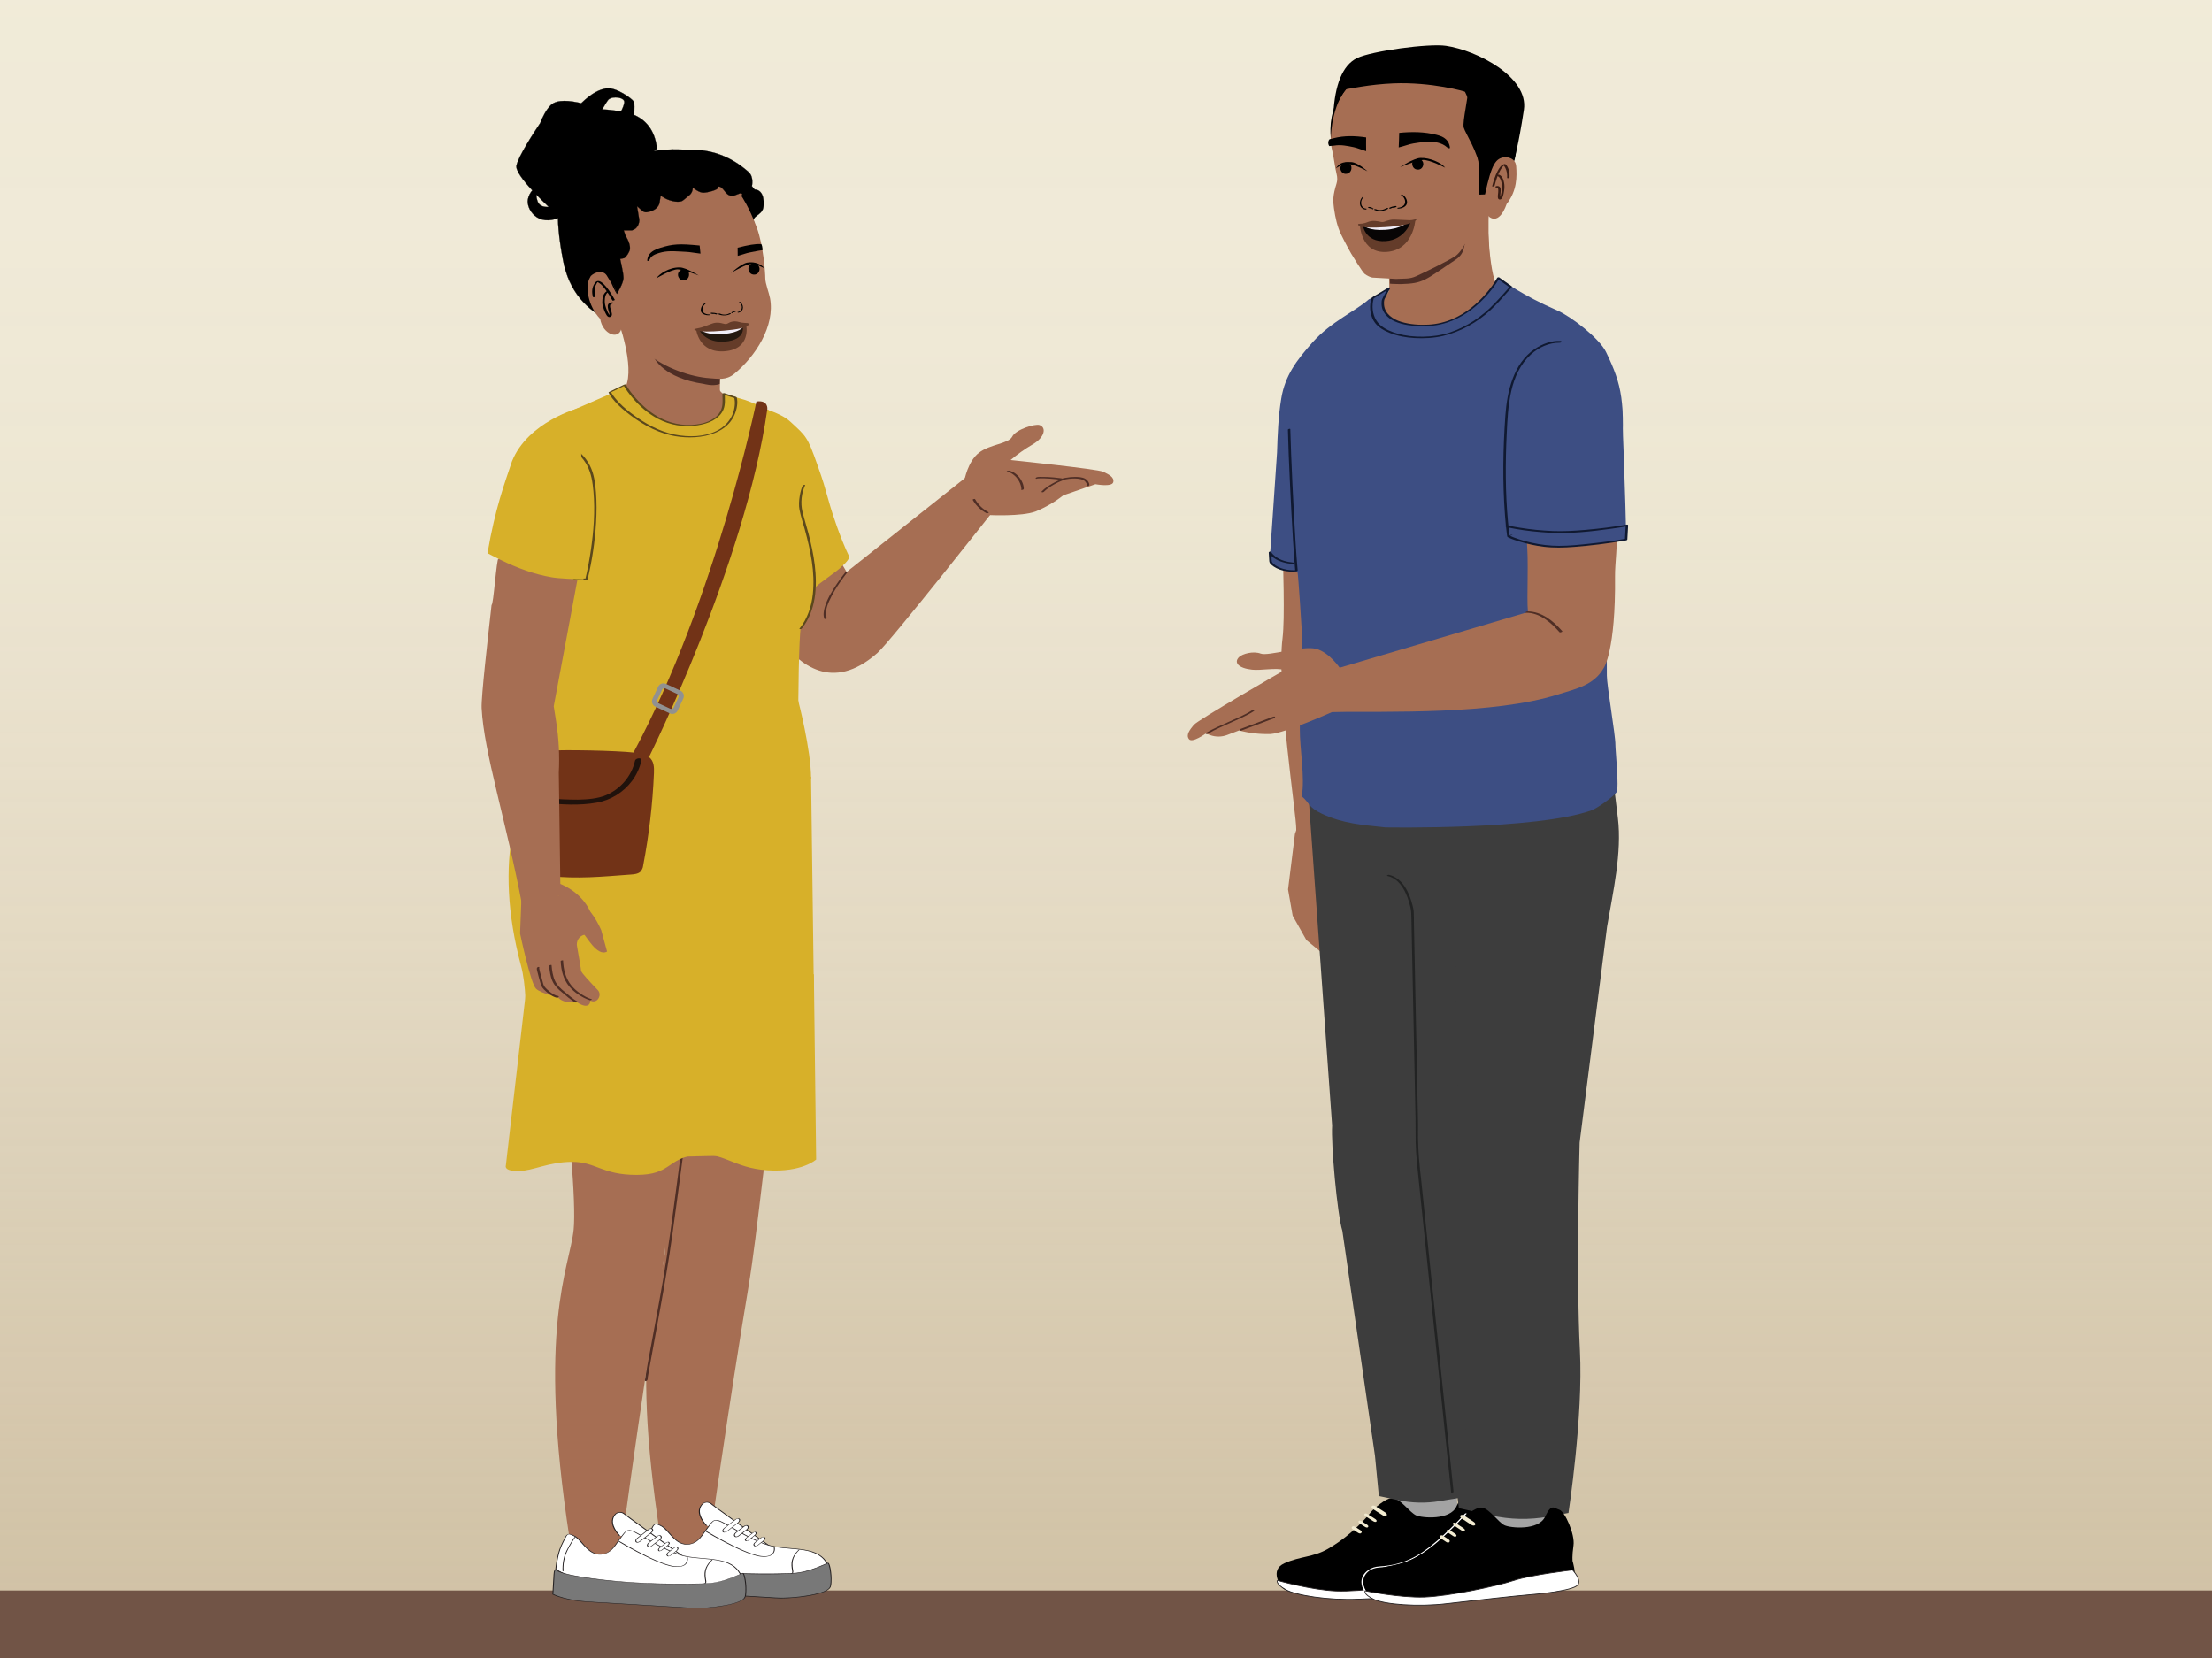 <?xml version="1.0" encoding="UTF-8"?>
<svg xmlns="http://www.w3.org/2000/svg" xmlns:xlink="http://www.w3.org/1999/xlink" viewBox="0 0 1334 1000">
  <rect x="0" y="0" width="1334" height="1000" fill="#808080" stroke="none"/>
  <defs>
    <style>
      .cls-1 {
        stroke-width: .14px;
      }

      .cls-1, .cls-2, .cls-3 {
        stroke: #000;
      }

      .cls-1, .cls-2, .cls-3, .cls-4 {
        stroke-miterlimit: 10;
      }

      .cls-2 {
        stroke-width: .14px;
      }

      .cls-3 {
        stroke-width: .14px;
      }

      .cls-5 {
        fill: #101931;
      }

      .cls-6 {
        fill: #010101;
      }

      .cls-7 {
        fill: #20120c;
      }

      .cls-8 {
        fill: #222323;
      }

      .cls-9 {
        fill: #653c29;
      }

      .cls-10 {
        fill: #231f20;
      }

      .cls-11 {
        fill: #715446;
      }

      .cls-12 {
        fill: #f1edf6;
      }

      .cls-13 {
        fill: #f1eef7;
      }

      .cls-14 {
        fill: #919191;
      }

      .cls-15 {
        fill: #3d4e83;
      }

      .cls-16 {
        fill: #643c2a;
      }

      .cls-17 {
        fill: #a66e53;
      }

      .cls-18 {
        fill: url(#linear-gradient);
        opacity: .5;
      }

      .cls-19 {
        fill: #3d3d3d;
      }

      .cls-20, .cls-4 {
        fill: #fff;
      }

      .cls-21 {
        fill: #070505;
      }

      .cls-22 {
        fill: #a3a3a3;
      }

      .cls-23 {
        fill: #d7b029;
      }

      .cls-24 {
        fill: #f2ebd1;
      }

      .cls-25 {
        fill: #24180f;
      }

      .cls-26 {
        fill: #723317;
      }

      .cls-27 {
        fill: #381c13;
      }

      .cls-4 {
        stroke: #231f20;
        stroke-width: .47px;
      }

      .cls-28 {
        fill: #3d4f84;
      }

      .cls-29 {
        fill: #5b481c;
      }

      .cls-30 {
        fill: #787878;
      }

      .cls-31 {
        fill: #4f2e25;
      }
    </style>
    <linearGradient id="linear-gradient" x1="3203.55" y1="-869.58" x2="4230.7" y2="-869.58" gradientTransform="translate(1514.68 -3235.72) rotate(90) scale(1 -1)" gradientUnits="userSpaceOnUse">
      <stop offset="0" stop-color="#f0ebe0"/>
      <stop offset=".18" stop-color="#eee8dd" stop-opacity=".99"/>
      <stop offset=".33" stop-color="#e8e1d4" stop-opacity=".97"/>
      <stop offset=".46" stop-color="#ded4c5" stop-opacity=".93"/>
      <stop offset=".59" stop-color="#d0c2b0" stop-opacity=".88"/>
      <stop offset=".72" stop-color="#bdab95" stop-opacity=".82"/>
      <stop offset=".84" stop-color="#a78e73" stop-opacity=".73"/>
      <stop offset=".96" stop-color="#8d6d4d" stop-opacity=".64"/>
      <stop offset="1" stop-color="#83603d" stop-opacity=".6"/>
    </linearGradient>
  </defs>
  <g id="Layer_1" data-name="Layer 1">
    <polyline class="cls-24" points="1377.75 977.14 1377.75 -47.14 -87.55 -47.14 -87.55 977.14"/>
    <polyline class="cls-18" points="1377.75 991.59 -87.55 991.59 -87.55 -35.55 1377.75 -35.55"/>
    <polyline class="cls-11" points="-79.62 1034.79 1369.82 1034.79 1369.82 959.25 -79.62 959.25"/>
    <rect class="cls-22" x="842.33" y="896.5" width="36.52" height="21.97" transform="translate(-62.13 63.25) rotate(-4.06)"/>
    <g>
      <path d="M895.6,935.1s5.54,6.49,4.01,9.91c-1.53,3.43-17.78,5.36-22.03,6.08-4.25.73-59.19,10.71-64.7,11.17-5.5.47-35.24.98-39.92-5.03,0,0-7.93-10.13,1.73-14.43,9.66-4.3,17.14-3.47,26.11-8.63,8.97-5.16,18.6-12.97,26.8-23.15,0,0,8.46-8.41,12.86-7.5,4.4.91,9.85,8.68,13.5,10.39,3.65,1.7,20.62,3.04,24.36-5.34,3.74-8.37,5.18-5.38,8.55-4.43,3.38.96,9.88,14.74,9.06,21.4-.81,6.66-.34,9.55-.34,9.55Z"/>
      <path class="cls-24" d="M836.21,914.08l.05-.06c.38-.47.02-1.28-.8-1.8l-5.93-3.77c-.82-.52-1.81-.57-2.19-.1l-.05.06c-.38.47-.02,1.28.8,1.8l5.93,3.77c.82.52,1.81.57,2.19.1Z"/>
      <path class="cls-24" d="M829.99,917.71l.14-.17c.28-.33-.11-.99-.85-1.46l-4.41-2.82c-.74-.48-1.57-.59-1.85-.26l-.14.17c-.28.33.11.99.85,1.46l4.41,2.82c.74.48,1.57.59,1.85.26Z"/>
      <path class="cls-24" d="M824.88,921.12l.25-.29c.25-.3-.09-.89-.76-1.32l-3.15-2.02c-.67-.43-1.41-.53-1.66-.24l-.25.29c-.25.3.09.89.76,1.32l3.15,2.02c.67.43,1.41.53,1.66.24Z"/>
      <path class="cls-24" d="M820.83,924.65l.29-.35c.29-.35-.02-.98-.69-1.41l-3.15-2.01c-.67-.43-1.45-.49-1.74-.14l-.29.35c-.29.35.02.98.69,1.41l3.15,2.01c.67.43,1.45.49,1.74.14Z"/>
    </g>
    <path class="cls-17" d="M780.93,503.16l-4.14,33.29,2.79,15.82,8.26,14.69,23.16,19.05s3.98-.82.2-7.22c-3.71-5.61-7.87-11.01-12.47-16.15l-2.42-17.14,4.25-7.56,4.89.84s-1.34,21.52,1.98,25.85c.58.75,1.06,1.38,1.48,1.89,1.16,1.45,3.3,1.57,4.64.29l1.98-1.9.88-32.01s-2.01-14.09-2.96-17.41c-1.33-3.28-3.6-8.03-5.5-11.13l-.45-4.44-23.17-6.79-3.41,9.99Z"/>
    <path class="cls-17" d="M837.15,186.01c-3.53,1.5-54.55,28.43-61.27,56.78-6.72,28.35.51,117.19-2.4,142.06-3.79,28.99,8.52,107.86,8.24,115.03l.3,25.95,19.26-9.04s2.07-146.82,14.28-186.53c12.2-39.72,21.59-144.25,21.59-144.25Z"/>
    <polygon class="cls-22" points="933.35 920.22 896.74 924.41 897.29 897.5 933.81 898.25 933.35 920.22"/>
    <path class="cls-17" d="M896.95,121.95s-.01,37.16,5.25,49.43c1.28,2.98,21.01,10.84,21.01,10.84l-74.56,43.21-40.75-29.82s28.94-15.59,29.82-19.3c.88-3.72-1.81-31.18-1.81-31.18"/>
    <path class="cls-19" d="M972.71,468.75l3.01,24.73c2.52,20.74-2.99,44.74-6.52,65.33l-16.56,130.3s-2.19,80.07.17,125.45c2.07,39.34-6.9,97.93-6.9,97.93l-12.12,2.2c-11.43,2.07-23.15,1.83-34.49-.71l-19.5-4.37-25.72-214.59,3.33-147.21-21.02-74.8,136.33-4.25Z"/>
    <path class="cls-19" d="M788.84,475.78l14.53,203.07c-.71,10.93,2.97,53.1,6.18,63.57l19.65,135.53,2.35,24.32,11.59,2.49c8.23,1.77,16.72,1.97,25.03.59l16.38-2.71-9.08-431.61-86.64,4.75Z"/>
    <path class="cls-8" d="M876.6,899.7c-.15-1.47-.3-2.93-.46-4.4-.41-4-.83-7.99-1.24-11.99-.62-6-1.25-11.99-1.87-17.99-.77-7.42-1.54-14.83-2.31-22.25-.85-8.23-1.71-16.45-2.56-24.68s-1.78-17.1-2.66-25.65-1.72-16.54-2.58-24.8l-2.31-22.25c-.62-5.97-1.24-11.94-1.86-17.92l-1.25-12.06c-.15-1.47-.29-2.94-.46-4.4-.98-8.35-1.76-16.67-1.88-25.08-.04-2.94.08-5.89.02-8.83-.07-3.38-.14-6.77-.21-10.15-.13-6.35-.26-12.69-.39-19.04-.16-8.03-.33-16.06-.49-24.09-.18-8.56-.35-17.12-.53-25.69-.16-7.82-.32-15.64-.48-23.47-.12-5.82-.24-11.65-.36-17.47-.05-2.64.02-5.32-.16-7.95-.09-1.23-.44-2.49-.74-3.68-.98-3.87-2.41-7.71-4.61-11.07s-5.46-6.3-9.63-7.18c-.38-.08-1.68.52-.92.68,8.42,1.78,12.27,11.6,13.97,19.08.44,1.95.5,3.66.54,5.65.09,4.59.19,9.17.28,13.76.15,7.08.29,14.15.44,21.23.17,8.39.34,16.78.52,25.17s.34,16.8.52,25.19c.15,7.23.3,14.45.44,21.68.1,4.84.2,9.67.3,14.51s-.04,9.67.09,14.5c.21,8.05,1.14,15.99,1.97,23.99.3,2.91.6,5.82.91,8.73.53,5.14,1.07,10.27,1.6,15.41.71,6.8,1.41,13.6,2.12,20.4.82,7.9,1.64,15.81,2.46,23.71.88,8.49,1.76,16.98,2.64,25.47.88,8.43,1.75,16.86,2.63,25.29.82,7.85,1.63,15.7,2.45,23.55.7,6.71,1.39,13.42,2.09,20.13.52,5.01,1.04,10.02,1.56,15.03.29,2.75.57,5.5.86,8.25.04.35.07.71.11,1.06s1.5.07,1.45-.39h0Z"/>
    <path class="cls-15" d="M772.43,343.16c-3.18-1.05-6.61-4.16-6.68-5.81-.02-.51,4.31-61.62,4.4-64.34.35-10.91.77-21.87,2.55-32.66,2.31-13.96,9.29-23.1,18.77-33.79,11.13-12.56,26.68-19.34,34.06-26.05l8.92-3.88s-15.21,19.11,17.59,23.26c32.8,4.15,54.33-30.63,54.33-30.63,0,0,11.12,8.56,32.9,18.03,8.36,3.65,25.32,16.8,29.29,25,9.91,20.5,11.5,29.95,9.32,67.42l-2.41,28.66-12.84-7.97c3.64,25.7,6.72,66.48,6.43,107.16-.05,5.46,5.24,36.11,5.15,41.57-.05,3.24,2.38,26.01.68,28.68-1.61,2.53-11.76,9.72-14.86,10.84-33.16,12.04-124.55,10.37-124.55,10.37-13.97-1.51-25.56-2.31-38.03-8.12-8.83-4.12-7.57-6.7-12.39-10.6,2.04-11.66-1.27-28.75-1.16-40.56.19-18.98,1.49-38.94,1.26-57.93-.01-1.08-2.26-35.99-2.66-36.78-3.28-1.46-2.59.35-10.06-1.86Z"/>
    <path class="cls-15" d="M978.07,243.96s2.52,61.23,2.59,81.41c0,0-29.05,8.36-57.89,3.06-30.57-5.62,2.7-68.52,2.7-68.52l52.6-15.95Z"/>
    <path class="cls-5" d="M776.71,259.22c.23,10.05.68,20.1,1.14,30.15.57,12.33,1.2,24.65,1.97,36.97.38,6.02.77,12.05,1.32,18.06l.83-.59c-1.92.23-3.94.09-5.84-.23-2.97-.51-6.51-1.74-8.59-4.05-.64-.71-.6-1.12-.65-1.99-.09-1.55-.19-3.11-.28-4.66l-1.45.39c.64,1.3,1.86,2.36,3.01,3.18,3.34,2.39,7.46,3.33,11.48,3.7.55.05,1.54-.72.57-.81-3.86-.35-7.89-1.31-11.03-3.7-.95-.72-2.06-1.71-2.58-2.77-.23-.47-1.48-.14-1.45.39.1,1.71.22,3.42.31,5.13.04.7.42,1.47,1.17,2.14,3.9,3.5,10.03,4.67,15.13,4.07.27-.03.86-.21.83-.59-1.03-11.16-1.61-22.37-2.22-33.57-.66-12.19-1.24-24.38-1.72-36.57-.2-5.01-.38-10.03-.5-15.04,0-.44-1.46-.16-1.45.39h0Z"/>
    <path class="cls-17" d="M892.69,181.5c-19.17,10.4-41.27,10.9-58.44-2.24,4.23-2.51,3.83-6.57,4.04-7.53.76-3.56-.97-27.5-.97-27.5l60.77-23.71s-2.1,37.94,3.31,49.49c.29.62,2.52,3.31,4.15,4.55-3.51,3.37-8.53,4.61-12.86,6.95Z"/>
    <path class="cls-31" d="M824.86,147.83c2.15,3.37,4.13,6.87,6.41,10.13.03.05.05.1.06.15.18-.15.43-.17.62.08,1.6,2.2,4.23,3.32,5.65,5.67,1.22,2.02.47,4.76.61,7.22,1.66.26,4.4.13,6.49.26,14.11-.38,14.37-2.28,33.08-14.65,5.94-3.93,4.72-8.73,5.86-9.65-19.35-.37-38.55.62-58.78.8Z"/>
    <path d="M912.88,97.5s2.83-9.25,6.14-31.31c2.96-19.75-28.24-35.81-47-38.58-10.31-1.53-44.74,3.11-53.6,7.39-8.87,4.28-13.42,16.38-14.33,33.69,0,0,5.3-17.22,16.26-16.91,8.94.25,37.72-4.45,45.29-1.29,7.58,3.15,24.27,9.78,25.23,36.9.26,7.39,13.32-.51,16.97,3.91,3.65,4.43,5.04,6.22,5.04,6.22Z"/>
    <path class="cls-17" d="M898.27,129.34l2.72-26.69,1.03-29.84-11.91-22.51-21.33-10.09-24.09,1.01s-19.26,4.97-25.33,6.64c-6.07,1.67-10.29,9.16-14.34,17.53-4.05,8.37-2.13,22.17-2.13,22.17-.17.48.38,2.58.48,3.02,1.26,5.54,1.69,10.39,2.72,14.52.48,1.96.5,3.79-.08,5.63-2.26,7.26-2.19,10.36-1.55,14.78.86,6.03,2.03,11.17,4.31,15.9,2.41,5.02,5.44,10.43,6.05,11.49,0,0,6.75,11.23,8.2,12.32,1.45,1.09,3.61,2.1,4.62,2.2,1.01.1,14.28.8,14.28.8l6.16-.22c2.09-.07,4.15-.56,6.05-1.44,5.16-2.37,19.88-9.46,23.89-12.34,5.4-3.89,11.71-19.85,11.71-19.85"/>
    <path d="M892.12,103.67c-.08,2.31.11,11.46-.11,13.71l11.91-.42c3.46-7.96,7.63-17.32,8.96-19.46,2.08-3.34,2.16-19.39,2.19-25.43v-1.3c.05-5.79-5.63-14.91-15.2-24.37-10.53-10.42-29-16.14-47.07-14.57-1.72.15-3.43.36-5.09.63-15.67,2.57-28.59,10.62-38.41,23.92-7.08,9.59-7.39,20.42-6.68,27.02.23-13.03,4.66-22.28,4.85-22.67,4.19-8.93,9.66-11.56,13.51-12.19,3.36-.55,5.9.31,6.41.5,3.83.8,9.41.18,13.43-.48,3-.49,5.37-1.05,6.02-1.2,2-1.44,5.02-2.52,8.74-3.13,8.64-1.42,21.22-.09,23.87,3.68,2.94,4.18,9.65,19.14,9.75,22.65"/>
    <path class="cls-17" d="M897.14,129.95c7.14,6.96,11.42-6.81,11.42-6.81,6.49-8.28,6.23-16.89,5.81-22.77-.42-5.88-6.89-5.6-6.89-5.6-5.48.76-7.85,3.79-11.9,22.48"/>
    <path d="M809.15,54.22c3.85-6.55,11.44-14.83,15.73-21.1,2.11-.25,12.57-.75,14.76-.9,22.37-1.48,52.76,10.64,55.85,18.72,1.93,5.04,1.42,32.74.51,35.28-2.5,6.97-3.33,16.05-3.33,16.05-1.18-10.36-8.9-21.74-9.92-25.28-1.02-3.54,3.3-20.54,2.14-21.23-1.17-.68-21.77-6.42-44.6-5.49-6.73.28-13.47,1.04-19.44,1.99.04-.07-11.73,2.03-11.69,1.96Z"/>
    <path d="M853.31,97.03c1.34-.76,2.89-1.39,3.82-.63.22.18.8.69,1.1,1.58.38,1.14-.03,2.46-.73,3.27-.93,1.09-2.53,1.33-3.78.8-1.7-.72-2.31-2.71-1.95-4.19.07-.27.46-.22,1.54-.84"/>
    <path d="M813.23,98.26c-1.39-.66-2.97,0-3.84.83-.2.19-.75.75-.98,1.66-.3,1.16.21,2.45.96,3.21,1,1.02,2.61,1.15,3.83.53,1.64-.84,2.12-2.87,1.65-4.32-.09-.26-.48-1.38-1.61-1.91"/>
    <path d="M824.69,103.3s-5.7-5.31-9.75-5.54c-5.9-.33-7.36,1.05-9.35,3.82,0,0,3.75-2.95,7.9-2.61,3.97.33,11.2,4.33,11.2,4.33Z"/>
    <path d="M844.37,100.8s8.15-5.36,12.2-5.54c5.91-.26,13.01,3.09,14.96,5.89,0,0-9.37-4.96-13.53-4.66-3.97.28-13.63,4.31-13.63,4.31Z"/>
    <path d="M843.82,80.11c-.04,1.4-.07,2.81-.11,4.22-.03,1.07-.17,3.52-.19,4.59,3.45-.81,6.58-2.07,8.81-2.39,4.41-.64,8.94-1.6,13.37-.79,2.12.39,3.97.98,5.71,2.12.55.36,2.02,1.88,2.87,1.53.35-.15-.16-1.89-.22-2.07-1.05-3.52-4.01-5.06-7.65-5.99-7.43-1.91-14.96-1.94-22.58-1.21"/>
    <path d="M801.89,83.96s2.32-.59,2.34-.59c6.5-1.67,13.04-1.47,19.64-.49,0,1.4-.01,2.81-.02,4.22,0,1.07.05,3.01.04,4.08-2.98-.91-5.54-2-7.47-2.39-3.82-.78-7.83-1.65-11.7-.98-.31.05-2.8.24-3.09.3-1.22-1.95-.28-3.85.26-4.15Z"/>
    <g>
      <path class="cls-6" d="M829.88,126.2c1.76.86,4.39.55,6.09-.61.38-.26,1.67-.07,1.14.3-2.25,1.54-6.02,1.81-8.29.69-.23-.11-.19-.29.08-.39.28-.11.74-.11.98.01"/>
      <path class="cls-6" d="M837.85,125.35c1.14-.6,2.43-.94,3.73-1.09.19-.02.44.04.58.17.11.1.14.23,0,.32-.59.37-1.34.55-2.05.56-.22,0-.51-.04-.65-.23-.12-.18.09-.3.26-.3.58,0,1.17-.15,1.65-.46.2.16.39.32.59.48-1.16.13-2.31.45-3.33.99-.2.11-.5.05-.69-.05-.14-.08-.3-.27-.09-.38"/>
      <path class="cls-6" d="M843.01,125.33c1.52-.09,3.28-.83,3.99-2.03,1.07-1.81-.08-4.55-2.02-5.61-.21-.12-.11-.28.1-.33.27-.07.6.02.82.14,1.69.93,2.84,3.17,2.65,4.84-.18,1.56-1.59,2.69-3.4,3.2-.54.15-1.11.26-1.68.3-.23.01-.65-.04-.77-.22-.12-.18.09-.27.3-.28"/>
      <path class="cls-6" d="M827.07,125.51c.08-.18-.08-.29-.2-.29-.41.03-.83-.08-1.19-.35-.13.17-.26.35-.38.52.83.06,1.66.31,2.41.79.15.1.36.02.48-.1.09-.09.19-.29.04-.38"/>
      <path class="cls-6" d="M828.23,125.69c-.84-.53-1.77-.8-2.7-.87-.14,0-.31.07-.4.2-.07.1-.09.24.02.32"/>
      <path class="cls-6" d="M823.92,125.83c-.99,0-2.18-.64-2.7-1.79-.8-1.74-.19-3.86,1.01-5.04.13-.13.05-.28-.08-.32-.18-.05-.39.06-.52.19-1.04,1.02-1.68,2.65-1.46,4.3.21,1.54,1.19,2.59,2.39,3,.36.12.73.2,1.1.2.15,0,.42-.08.48-.27.07-.19-.07-.27-.21-.27"/>
    </g>
    <path class="cls-13" d="M835.8,137.25c3.38-.16,13.56-.39,13.56-.39,0,0-3.43,3.28-13.58,3.77-10.14.49-13.63-2.34-13.63-2.34l13.64-1.04Z"/>
    <g>
      <path class="cls-28" d="M903.54,167.68s-15.46,28.88-44.97,28.63-24.3-15.9-24.3-15.9l3.44-6.64-9.83,5.91s-2.59,6.79,1.34,13.68c3.93,6.89,19.04,12.18,37.77,9.43,10.99-1.61,25.08-9.24,33.39-18,9.95-10.48,10.65-11.81,10.65-11.81l-7.5-5.3Z"/>
      <path class="cls-5" d="M902.86,167.64c-1.8,3.35-4.18,6.46-6.64,9.34-5.46,6.38-12.13,11.86-19.85,15.25-4.71,2.07-9.76,3.29-14.91,3.57-5.46.3-11.28-.11-16.53-1.73-4.88-1.5-9.72-4.71-10.25-10.2-.11-1.11-.07-2.37.28-3.45.07-.21-.07.14.1-.2.35-.71.73-1.41,1.09-2.11.74-1.43,1.49-2.87,2.23-4.3.35-.67-.88-.46-1.14-.3-2.23,1.34-4.46,2.68-6.7,4.02-.97.58-2.1,1.09-2.99,1.8-.6.47-.69,1.26-.85,1.99-.97,4.46-.27,9.64,2.51,13.35,2.2,2.94,5.68,4.82,9.03,6.15,4.7,1.86,9.78,2.75,14.81,3.05,5.72.34,11.66.02,17.25-1.29,10.49-2.47,20.7-8.24,28.57-15.56,3.83-3.56,7.35-7.55,10.79-11.49.68-.77,1.56-1.59,2.05-2.51.09-.17.04-.31-.11-.42-2.5-1.77-5-3.54-7.5-5.3-.44-.31-1.75.32-1.14.75,2.5,1.77,5,3.54,7.5,5.3l-.11-.42c-.33.61-.86,1.11-1.31,1.64-2.45,2.86-5.04,5.6-7.62,8.33-7.44,7.89-16.6,14.08-26.93,17.57-5.24,1.77-10.73,2.5-16.26,2.58-5.24.08-10.53-.45-15.57-1.9-3.72-1.07-7.55-2.65-10.45-5.29-3.42-3.11-4.77-7.97-4.38-12.48.08-.94.23-1.88.47-2.8.06-.23.19-.49.21-.73.04-.44.3-.09-.17.07.9-.31,1.83-1.1,2.64-1.59,2.4-1.44,4.79-2.88,7.19-4.32l-1.14-.3c-.67,1.29-1.34,2.58-2.01,3.87-.49.94-1.12,1.9-1.49,2.9-.3.83-.35,1.81-.35,2.68.01,5.12,3.7,8.82,8.19,10.76,4.62,2,9.79,2.6,14.78,2.78,5.53.2,11.01-.39,16.3-2.09,8.72-2.81,16.41-8.19,22.67-14.81,3.43-3.62,6.72-7.68,9.09-12.1.35-.65-1.11-.56-1.36-.08Z"/>
    </g>
    <path class="cls-4" d="M896.1,949.78s-24.94,1.03-35.84,3.72c-10.9,2.69-39.61,6.62-54.49,6.04-14.88-.58-35.37-6.37-35.37-6.37,0,0-1.49,1.88,4.8,5.49,6.29,3.61,26.28,6.65,43.81,5.85,17.53-.8,43.2-1.67,48.59-1.69,5.38-.02,27.81-.42,30.98-3.82,2.65-2.85-2.48-9.22-2.48-9.22Z"/>
    <path class="cls-20" d="M826.88,962.93c-2.37-2.31-4.66-5.24-4.78-8.69-.09-2.47,1.09-4.73,2.94-6.31,1.92-1.65,4.2-2.36,6.68-2.53,3.43-.24,6.84-.69,10.19-1.48,12.69-2.98,22.73-11.47,31.97-20.23,3.6-3.42,7.13-6.93,10.48-10.61.42-.46-.59-.49-.84-.21-2.84,3.12-5.82,6.12-8.86,9.05-5.28,5.11-10.8,10.13-16.9,14.27-5.32,3.61-11.15,6.17-17.45,7.47-1.82.37-3.65.64-5.49.85-1.59.17-3.22.17-4.79.45-2.1.37-4.11,1.31-5.74,2.68-1.92,1.62-3.24,3.93-3.25,6.48-.01,3.66,2.38,6.79,4.87,9.23.28.27,1.26-.12.96-.42h0Z"/>
    <g>
      <path d="M948.4,941.62s2.3,7.19.69,10.59c-1.61,3.41-14.82,4.5-19.08,5.17-4.26.67-59.41,9.92-64.92,10.31-5.51.39-35.25.51-39.77-5.57,0,0-7.69-10.24,2.07-14.41,9.76-4.17,17.21-3.24,26.29-8.28,9.08-5.04,18.89-12.72,27.33-22.8,0,0,8.65-8.3,13.02-7.33,4.38.97,9.64,8.82,13.25,10.57,3.61,1.75,20.53,3.31,24.46-5.01,3.93-8.33,5.3-5.32,8.65-4.32,3.35,1,9.52,14.87,8.55,21.52-.97,6.65-.56,9.55-.56,9.55Z"/>
      <path class="cls-24" d="M889.54,919.79l.05-.06c.39-.46.05-1.28-.76-1.81l-5.84-3.85c-.81-.53-1.79-.59-2.19-.13l-.05.06c-.39.46-.05,1.28.76,1.81l5.84,3.85c.81.53,1.79.59,2.19.13Z"/>
      <path class="cls-24" d="M883.24,923.34l.15-.17c.28-.33-.08-.99-.81-1.48l-4.34-2.88c-.73-.49-1.56-.62-1.84-.29l-.15.17c-.28.33.08.99.81,1.48l4.34,2.88c.73.49,1.56.62,1.84.29Z"/>
      <path class="cls-24" d="M878.05,926.68l.25-.29c.25-.29-.07-.89-.73-1.33l-3.1-2.06c-.66-.44-1.4-.55-1.66-.26l-.25.29c-.25.29.07.89.73,1.33l3.1,2.06c.66.44,1.4.55,1.66.26Z"/>
      <path class="cls-24" d="M873.92,930.16l.29-.34c.3-.35,0-.98-.66-1.42l-3.1-2.05c-.66-.43-1.44-.51-1.73-.16l-.29.34c-.3.35,0,.98.66,1.42l3.1,2.05c.66.43,1.44.51,1.73.16Z"/>
    </g>
    <path class="cls-4" d="M948.39,946.87s-24.79,2.85-35.47,6.34-39.02,9.49-53.9,10.01c-14.88.51-35.74-3.77-35.74-3.77,0,0-1.35,1.99,5.19,5.13,6.53,3.14,26.7,4.71,44.12,2.63,17.43-2.08,42.96-4.83,48.33-5.24,5.37-.41,27.71-2.45,30.62-6.07,2.44-3.04-3.15-9.02-3.15-9.02Z"/>
    <path class="cls-27" d="M901.34,112.03c.84-3.23,1.83-6.51,3.47-9.43.42-.75.9-1.47,1.47-2.12.19-.21.36-.39.54-.54.08-.07.16-.13.23-.19.07-.05.28-.18.13-.1.06-.04.13-.07.19-.11.17-.09-.17.06,0,0,.16-.06-.17.04-.09.03.1-.02-.02,0-.15.03l-.56-.07c.55.47.96,1.14,1.28,1.78.92,1.82,1.18,3.9,1.06,5.91-.03.5,1.42.2,1.44-.21.14-2.39-.2-4.86-1.53-6.9-.44-.67-.83-1.37-1.72-1.12-1.91.53-3.16,2.71-4,4.32-1.47,2.81-2.41,5.89-3.21,8.94-.11.43,1.33.22,1.44-.21h0Z"/>
    <path class="cls-27" d="M902.49,113.09c1.54-.13,1.02,2.89.94,3.73-.1,1-.6,3.66,1.15,3.52.86-.07,1.31-.8,1.6-1.52.49-1.24.73-2.58.91-3.88.23-1.64.28-3.08-.02-4.71-.35-1.93-1.1-4.14-3.09-4.9-.52-.2-1.69.55-.87.87,1.56.6,2.14,2.63,2.45,4.1.26,1.25.35,2.36.23,3.54-.14,1.39-.35,2.8-.73,4.15-.12.42-.25.85-.46,1.24-.03.05-.22.3-.22.34,0-.08.65-.43.66-.11,0-.05-.11-.1-.12-.15-.09-.59-.16-1.09-.12-1.71.06-.8.17-1.59.2-2.39.03-.73.04-1.56-.34-2.21-.42-.72-1.22-.86-2-.8-.26.02-.8.2-.81.53-.02.34.38.4.64.38h0Z"/>
    <path class="cls-20" d="M847.4,137.78s-6.44-.26-11.56-.02c-5.12.24-11.5,1.11-11.5,1.11,0,0-1.02-4.11,8.26-4.55,9.28-.44,14.8,3.46,14.8,3.46Z"/>
    <path class="cls-17" d="M970.3,322.51c-10.86,3.38-18.34-.22-29.5,2.17-7.67,1.64-12.44.88-20.22.48,1.57,12.13-.02,34.7.89,43.96l-120.72,35.71-.03,24.53c37.41-.26,100.06,1.69,138.72-10.48,10.86-3.42,21.77-5.47,27.75-16.03,0,0,7.25-10.15,6.8-55.43-.07-6.89,1.59-20.07,1.12-26.65-2,.54-2.86,1.12-4.82,1.73Z"/>
    <path class="cls-17" d="M815.85,428.86l-12.38.52s-28.26,12.66-37.12,13.31c-6.42.21-12.84-.51-19.09-2.15l-7.2,2.74c-3.32,1.26-6.96,1.28-10.32.05l-2.58-.94s-8.12,5.94-10.11,3.4c-1.99-2.54.48-5.61,2.88-8.58,2.4-2.98,54.76-33.13,54.76-33.13-5.18-1.56-14.31.42-19.66-.2-8.23-.89-11.07-4.34-7.8-7.57,2.02-1.99,8.55-3.82,13.09-2.11,4.52,1.7,25.16-5,33.34-2.89,8.19,2.11,14.71,12.05,14.71,12.05.68.27,3.58.58,3.58.58.37,1.04,3.89,24.92,3.89,24.92Z"/>
    <path class="cls-31" d="M728.51,442.49c4.41-2.65,9.27-4.6,13.93-6.74,4.58-2.11,9.42-4.06,13.66-6.81,1-.65-.54-.87-1.1-.51-4.3,2.79-9.21,4.75-13.85,6.88-4.6,2.11-9.39,4.06-13.74,6.67-1.02.61.53.85,1.1.51h0Z"/>
    <path class="cls-31" d="M748.89,440.52c5.71-2.15,11.43-4.31,17.14-6.46.81-.31,1.62-.61,2.44-.92.31-.12.67-.46.45-.8s-.9-.18-1.19-.07c-5.71,2.15-11.43,4.31-17.14,6.46-.81.31-1.62.61-2.44.92-.31.12-.67.46-.45.8s.9.18,1.19.07h0Z"/>
    <g>
      <path class="cls-15" d="M940.91,206.16s-28.91-2.04-32.26,43.52c-3.39,46.02,1.04,73.8,1.04,73.8,0,0,15.44,7.22,34.13,6.19,18.69-1.03,36.84-4.3,36.84-4.3l.47-8.47s-28.5,5.01-47.02,3.8c-18.52-1.21-25.56-3.55-25.56-3.55"/>
      <path class="cls-5" d="M941.15,205.62c-5.42-.37-11.21,1.89-15.6,4.87-12.83,8.7-16.65,25.49-17.69,39.99-1.45,20.08-1.77,40.32-.24,60.41.3,3.98.67,7.97,1.22,11.93.1.7.07.98.75,1.31,2.26,1.1,4.75,1.86,7.14,2.59,4.61,1.41,9.35,2.44,14.14,3.03,6.18.77,12.32.58,18.52.1,9.96-.77,19.89-2.02,29.74-3.67.56-.09,1.12-.19,1.68-.29.25-.04.58-.29.6-.56.16-2.82.32-5.65.47-8.47.03-.48-.53-.52-.87-.46-8.03,1.41-16.54,2.46-24.79,3.18-6.55.57-13.16.96-19.73.7-6.7-.26-13.45-.95-20.08-2.03-2.48-.4-5.04-.79-7.43-1.58-.64-.21-1.7.71-.83,1,1.91.63,3.93.99,5.9,1.34,6.55,1.19,13.2,1.82,19.83,2.24,12.63.8,25.45-.65,37.96-2.38,3.15-.44,6.31-.9,9.45-1.45l-.87-.46c-.16,2.82-.32,5.65-.47,8.47l.6-.56c-7.09,1.28-14.26,2.21-21.43,2.99-6.25.68-12.59,1.37-18.88,1.37-5.53,0-11.06-.68-16.45-1.88-3.71-.82-7.37-1.89-10.92-3.24-.81-.31-1.61-.73-2.44-.99-.05-.02-.25-.16-.31-.14,4.47-1.65.1.52.3.28.01-.02-.02-.08-.02-.1.08-.17-.1-.71-.13-.89-.08-.57-.15-1.15-.22-1.72-.24-1.95-.44-3.9-.62-5.85-1.63-17.63-1.63-35.43-.77-53.1.79-16.29,1.57-36.01,14.61-47.85,4.64-4.22,10.89-7.11,17.24-7.06.23,0-.12-.01.16,0,.73.05,1.47-1.02.49-1.08h0Z"/>
    </g>
    <path class="cls-31" d="M920.38,369.53c8.21,0,15.01,5.94,20.14,11.76.32.36,1.99-.26,1.66-.63-5.43-6.17-12.42-11.93-21.06-11.93-.54,0-1.92.8-.75.8h0Z"/>
    <path class="cls-16" d="M835.55,135.18c6.87-.47,17.94-2.01,17.94-2.01,0,0-1.29,17.69-17.21,18.77-15.92,1.08-16.21-16.86-16.21-16.86,0,0,8.61.57,15.48.1Z"/>
    <path class="cls-21" d="M835.48,135.18c3.26-.22,15.39-1.48,15.39-1.48,0,0-3.39,10.91-15.19,11.72-12.8.87-13.95-10.11-13.95-10.11l13.76-.13Z"/>
    <path class="cls-12" d="M835.37,135.67c3.26-.22,13.16-1.43,13.16-1.43,0,0-3.34,3.71-13.13,4.37-9.79.67-13.13-2.48-13.13-2.48l13.1-.46Z"/>
    <path class="cls-16" d="M819.28,135.05c.34-.11.73.04,2.34-.2,2.69-.41,3.33-1.22,5.27-1.5,3.33-.48,5.53.66,6.99.56,1.45-.1,3.49-1.52,6.85-1.5,1.97.01,6.86.37,9.58.41,1.63.02,3.49-.72,3.84-.66.49.08-.21,3.57-18.48,4.82-18.26,1.24-16.86-1.78-16.39-1.92Z"/>
    <path class="cls-17" d="M584.47,317.54l12.19-6.89s19.35.96,27.81-2.14c6.03-2.47,11.68-5.76,16.8-9.78l19.36-6.69s9.92,1.87,10.73-1.18c.81-3.06-2.71-4.74-6.14-6.36-3.42-1.63-55.76-7.04-55.76-7.04,4.16-3.52,8.62-6.67,13.32-9.43,7.25-4.18,8.48-10.19,4.14-11.67-2.67-.91-14.32,2.65-16.48,6.99s-13.37,4.5-20.1,9.74c-6.73,5.24-8.75,16.69-8.75,16.69-3.21,3.23-8.66,6.77-8.66,6.77.24,8.23,11.53,20.98,11.53,20.98Z"/>
    <path class="cls-31" d="M616.09,295.51c.39-.01,1.09-.1,1.27-.52.11-.27.06-.66.03-.93-.13-1.38-.61-2.74-1.25-3.96-1.37-2.65-3.72-4.95-6.56-5.97-.35-.13-.72-.24-1.1-.26-.32-.01-1.27.09-1.37.48-.08.28,1.33.1,1.43-.26.01-.04-1.41.21-.96.36-.08-.03.11.02.14.03.17.04.34.09.5.14.49.16.95.39,1.4.63,1.4.77,2.65,1.82,3.65,3.06,1.09,1.34,1.91,2.91,2.37,4.58.15.54.26,1.09.31,1.65.01.17.03.35.01.52-.03.32-.16.23.2.07l.89-.2h-.02c-.33.01-.75.07-1.02.27-.19.14-.23.31.08.3h0Z"/>
    <path class="cls-17" d="M492.14,313.6l18.43,31.37,73.57-58.38c1.37,7.11,10.39,12.02,16.89,19.05,0,0-63.86,81.03-71.74,88.03-27.89,24.74-47.36,5.85-57.73-6.19-5.97-6.93-1.87-59.39.83-67.64.62-1.88,20.15-6.2,19.76-6.25Z"/>
    <path class="cls-31" d="M509.86,345.1c-1.88,2.29-3.63,4.72-5.28,7.18-2.93,4.35-5.81,9.05-7.25,14.14-.61,2.17-1,4.61-.16,6.78.13.33,1.55-.12,1.45-.39-1.64-4.24.91-9.45,2.82-13.17,2.23-4.34,4.98-8.42,7.91-12.31.63-.84,1.27-1.68,1.94-2.49.08-.09-1.15-.07-1.43.26h0Z"/>
    <path class="cls-17" d="M463.65,635.13c-10.14,2.91-21.11.93-31.62,1.62-17.06,1.13-25.33.72-42.28-.58,8.74,34.21,12.68,105.05,11.14,120.08-2.36,22.95-22.37,43.85-2.39,172.48l28.56,6.78s12.74-90.4,24.35-159.53c5.42-32.24,11.29-95.33,18.47-140.98-7.43,3.15,1.57-2.12-6.23.12Z"/>
    <path class="cls-17" d="M408.71,634.74c-10.14,2.91-21.11.93-31.62,1.62-17.06,1.13-25.33.72-42.28-.58,8.74,34.21,12.68,90.73,11.14,105.77-2.36,22.95-22.37,58.16-2.39,186.8l28.95,20.69s13.78-104.31,25.4-173.44c5.42-32.24,11.29-95.33,18.47-140.98-7.43,3.15.13-2.12-7.66.12Z"/>
    <path class="cls-31" d="M389.21,831.26c-.04.2-.08.4-.12.6-.03.13-.09.29-.09.42,0,.5-.32-.32.74-.33l.59.19c.2.19.01.27.11-.12s.13-.82.2-1.22c.34-2.01.7-4.02,1.06-6.03,2.06-11.53,4.18-23.05,6.29-34.57,2.76-15.05,5.32-30.09,7.45-45.24,2.41-17.16,4.62-34.34,6.94-51.51,2.36-17.52,4.8-35.04,7.68-52.49.33-2,.67-4.01,1.01-6.01.09-.55-.77-.44-1.04-.33-1.66.67-3.36,1.43-4.98.42-1.29-.8-2.57-1.01-4.09-.82s-3.09.72-4.64,1.07c-2.03.45-4.09.74-6.16.93-3.95.35-7.91.32-11.87.27-4.32-.06-8.64-.15-12.96.14-.79.05-1.14,1.06-.15.99,8.04-.54,16.11.28,24.14-.35,1.82-.14,3.64-.37,5.44-.69,1.87-.34,3.67-.94,5.53-1.28.92-.16,1.94-.28,2.82.09.49.2.89.55,1.36.79,1.94,1,4.33-.02,6.18-.76l-1.04-.33c-3.61,20.91-6.48,41.95-9.3,62.98-2.68,19.99-5.2,40-8.2,59.94-2.71,18.01-6.24,35.89-9.5,53.8-1.22,6.72-2.57,13.43-3.61,20.18-.02.16-.14.5-.07.66.33.76,1.29.15,1.5-.39.1-.25.24-.77.22-1.03,0-.03.01-.06.02-.09.13-.68-1.34-.48-1.46.13h0Z"/>
    <path class="cls-23" d="M476.91,254.56c9.16,8.58,9.92,8.36,16.04,25.83,4.32,12.34,3.14,9.05,7.85,25.28.64,2.22,5.65,18.36,11.45,30.25.15.31-1.25,2.97-4.86,5.91-1.43,1.99-13.96,10.28-15.46,12.23-4.95,6.47,2.35-2.12-4.53,2.36-3.71,2.42-3.98,11.17-8.15,12.26-3.1-4.13-5.92-8.48-8.43-13.01-5.03-9.05-8.85-18.73-11.75-28.66-2.96-10.13-4.97-20.53-6.35-30.99-1.39-10.54-2.15-21.15-2.56-31.76-.35-8.81-2.88-13.63-2.91-22.44,8.33,3.82,22.21,5.76,29.65,12.73Z"/>
    <path class="cls-23" d="M464.91,696.71c-12.91.13-25.81.32-38.72.55-12.9.23-25.79.51-38.69.83-12.89.32-25.78.69-38.66,1.09-11.88.37-23.75.77-35.63,1.2,2.85-51.88,6.85-96.1,1.04-117.77-17.24-64.23-2.14-107.68,17.6-135.07l157.28,20.92,1.7,129.78c-.49,15.56-.59,41.45-2.35,98.28-7.85.04-15.71.1-23.56.18Z"/>
    <path class="cls-23" d="M488.72,293.9c-.54-17.53-6.39-29.36-10.88-35.94-2.49-3.65-5.94-6.52-9.93-8.42-5.75-2.74-10.81-5.53-18.47-8.29-1.42-.51-14.18-4.1-14.04-3.79,3.92,9.11-4.4,17.32-14.51,18.48-3.63.42-7.19.57-10.58.51-11.59-.24-28.05-11.39-35.07-20.08l-1.24-1.61-1.38.8-37.22,16.24,3.85,166.17,7.03,5.44c18.99,7.11,38.08,14.03,57.75,18.98,23,5.79,47.15,9.04,70.74,5.1,5.4-.9-.16.45,5.03-1.23-1.32-5.73,1.56-14.35,1.61-20.41.27-33.46,1.11-50.17,2.24-51.55,0,0,6.12-9.73,8.29-20.25"/>
    <path class="cls-23" d="M481.41,422.67s7.72,29.67,7.72,46.79c0,0-53.02,30.2-114.49,22.31-61.48-7.89-55.97-13.5-55.97-13.5l13.66-55.6,7.07-26.31,135.98,8.38"/>
    <g>
      <path class="cls-23" d="M484.84,292.73s-2.68,5.63-2.14,13.28c.55,7.64,18.96,49.92.12,73.12"/>
      <path class="cls-29" d="M484.11,292.84c-.91,1.93-1.43,4.1-1.79,6.2-.47,2.78-.7,5.79-.14,8.58.79,3.98,2.11,7.86,3.18,11.77,3.43,12.52,6.24,25.72,4.85,38.76-.81,7.59-3.24,15-8.06,21-.36.45,1.07.31,1.34-.02,8.65-10.76,9.46-25.31,7.85-38.49-.78-6.37-2.15-12.65-3.77-18.85-1.16-4.43-2.56-8.8-3.64-13.25-1.24-5.1-.62-11.14,1.63-15.91.17-.36-1.24-.22-1.44.21h0Z"/>
    </g>
    <path class="cls-17" d="M372.47,192.4s10.63,28.54,4.79,41.05c-.78,1.67-4,3.72-4.19,5.24,0,0,13.89,22.24,42.55,20.87,28.66-1.37,22.41-21.9,22.41-21.9-1.04-.65-.76.62-1.8-.03-.29-.18-1.58-1.36-1.77-1.63-.29-.41-.3-.93-.3-1.43,0-13.82.38-26.63.84-40.44"/>
    <path class="cls-31" d="M394.58,215.86s5.29,12.13,29.94,15.68c0,0,5.43,1.6,9.5.06l.24-5-39.69-10.74Z"/>
    <path class="cls-2" d="M460.75,185.25c-7.78-5.13-9.6-14.81-8.99-23.51.58-8.34-6.17-20.84,4.03-20.8.19,0-3.92-6.98-.9-6.47-2.01-4.52,4.74-4.33,5.49-9.53.15-1.05,1.28-10.3-5.32-10.68-24.96-32.2-56.52-24-74.27-20.91-34.83,6.06-51.77,8.75-41.19,63.83,7.11,36.98,42.41,45.83,77.67,43.39,15.07-1.04,33.01-1.15,43.8-15.11-.11-.07-.22-.13-.32-.2Z"/>
    <path class="cls-2" d="M382.23,61.31c-1.09-1.93-10.82-8.86-16.48-8.01-4.05.61-8.67,2.6-15.24,8.96-6.52-1.57-14.5-2.49-18.2,1.01-1.43,1.35-2.69,3.14-3.81,5.13,0,0-.02,0-.02,0l-.05.12c-1,1.79-1.88,3.73-2.65,5.71-4.2,6.27-12.85,19.62-14.29,25.45-.72,2.9,3.71,8.85,9.54,15.15-1.16,1.33-2.28,3.16-2.69,5.56-.94,5.43,5.51,16.8,19.42,10.69,3.93,3.54,6.7,5.88,6.7,5.88l3.96-3.62s-.36-.74-.99-2.04l4.84-4.32-3.63-2.93c.95-1.03,2.12-2.15,3.61-3.3,4.69-4.45,9.7-10.63,14.2-15.27,2.08-2.14,7.84-3.5,10.02-5.54-.83-.59-2.12-1.06-3.7-1.42.59-.55,1.17-1.1,1.76-1.64,2.09.75,3.85,1.43,4.42,1.74,1.92-1.77,7.02-3.57,8.91-5.36.38.56.76,1.13,1.12,1.72,1.73-1.65,5.48-3.58,7.2-5.24-.84-9.11-5.12-16.75-13.8-20.46.27-3.42.39-7.01-.15-7.95ZM324.34,121.76c-.62-1.56-.86-3.05-.89-4.37,2.45,2.54,5.05,5.08,7.54,7.45-2.67.1-5.61-.45-6.65-3.07ZM376.52,61.46c0,1.55-1.06,3.95-1.97,5.73-.22-.03-.44-.06-.67-.09-2.07-.24-6.03-.97-10.72-1.12,1.65-2.82,3.32-5.54,3.85-5.99,2.74-2.31,9.5-1.23,9.51,1.47Z"/>
    <path class="cls-17" d="M436.41,113.16c.09.05.18.11.28.16-.11-.12-.21-.25-.29-.38l.02.22ZM446.52,114.44c.15.12.33.25.5.37v-.18s-.52-.4-.5-.19ZM390.56,213.19c10.06,8.82,26.57,14.19,37.36,14.9,5.28.34,9.93,1.45,14.96-2.69,12.6-10.39,24.67-28.68,21.5-45.59-.59-3.12-2.85-8.85-2.85-11.89,0-3.51-1.23-20.31-5.14-30.69-4.77-12.65-9.11-18.79-9.11-18.79-.63-2.15,4.91-1.55,3.6-3.21l-.95.07s.49.18.53.84c-1.22-.1-2.47-.67-3.43-1.33v.04c-1.38.75-2.85.2-4.11-.81.02.22.28.64.52.62-1.41.32-2.88-.24-3.89-1.05.02.22.28.64.3.86-1.09-.12-2.21-.61-3.15-1.14.24.27,5.54-.93,5.55-.78-1.41.32.25.68-1.01-.33l-1.23-.73c-1.17.3-1.08,1.01-2.09.21.25.2-.82-2.36-.81-2.14-1.43.1-1.04-.02-2.28-.6.02.22-3.79,1.69-3.77,1.9-1.19.08-.8,1.15-1.81.34.25.2.8-.97,1.05-.77-1.41.32-1.88,1.27-3.15.26.25.2-4.87-2.07-4.87-2.07-1.41.32-1.14.75-2.39-.04.51.4-6.61.05-6.34.47-1.19.08,2.57,4.2,1.58,3.61.02.22-2.78-.47-2.78-.47-1.17.3.69,1.27-.33.46.02.22.3.86.54.84-1.38.75-3.07.43-4.56-.34.51.4.77.82,1.03,1.03-1.19.08-2.12.37-3.37-.42.02.22.53.84.77.82-1.16.52-2.6.4-3.83-.17.02.22.52.62.77.82-.93.28-1.88.35-2.88-.24l.77.82c-.95.07-1.63.55-3.09.21.02.22.51.4.52.62-.71.05-1.66.12-2.39-.05.02.22.76.6.52.62-.95.07-1.63.55-2.85.2.25.2.52.62.77.82-.95.07-1.89.35-2.87-.02.02.22.28.64.54.84-.95.07-1.63.55-2.85.2.02.22.52.62.77.82-.95.07-1.89.35-2.85.2.02.22.51.4.76.6-.95.07-1.89.35-3.11,0,.03.44.28.64.3.85-.71.05-1.2-.14-1.91-.09l-1.16.52c-3.02,4.59-11.21,13.92-11.21,13.92-6.96,6.4-6.39,16.64-5.87,20.76.52,4.13,6.8,20.37,6.8,20.37-1.29-1.44-2.59-4.89-3.42-6.58-.82-1.48-2.03-3.12-2.84-4.6-2.38-3.34-7.06-1.92-9.52.44l-.39.75c-3.29,5.18-1.35,17.38,6.04,25.09,1.44,9.21,11.05,12.97,12.78,5.98l1.54,3.52"/>
    <g>
      <path class="cls-6" d="M439.7,189.05c-1.48.9-3.85.91-5.48.1-.36-.18-1.5.11-.99.36,2.15,1.06,5.54.91,7.45-.25.19-.12.14-.26-.11-.32-.26-.06-.67-.01-.87.11"/>
      <path class="cls-6" d="M432.53,189.14c-1.07-.39-2.26-.55-3.43-.54-.17,0-.39.08-.5.2-.09.09-.1.21.03.27.56.25,1.25.32,1.88.26.2-.02.45-.09.55-.26.09-.16-.11-.24-.26-.23-.52.05-1.05,0-1.52-.22-.16.16-.32.31-.47.47,1.04,0,2.1.15,3.06.5.19.07.45,0,.61-.11.12-.08.24-.26.05-.33"/>
      <path class="cls-6" d="M427.93,189.64c-1.36.08-3-.37-3.75-1.3-1.13-1.41-.37-3.99,1.25-5.08.18-.12.07-.24-.12-.27-.25-.03-.53.08-.71.2-1.41.95-2.22,3.11-1.88,4.49.31,1.29,1.68,2.1,3.34,2.35.49.07,1.01.11,1.52.08.21-.01.57-.1.66-.26.09-.17-.1-.22-.3-.21"/>
      <path class="cls-6" d="M442.14,188.18c-.08-.15.04-.25.15-.26.37-.02.73-.15,1.03-.42.13.13.26.26.39.4-.73.14-1.45.43-2.07.9-.12.1-.32.05-.44-.03-.09-.06-.2-.22-.08-.32"/>
      <path class="cls-6" d="M441.13,188.45c.7-.53,1.5-.85,2.32-1,.12-.02.28.03.38.13.08.08.1.19.01.27"/>
      <path class="cls-6" d="M444.98,188.14c.88-.1,1.88-.76,2.23-1.78.54-1.54-.21-3.27-1.39-4.13-.13-.09-.07-.23.04-.28.15-.06.35,0,.48.11,1.03.75,1.75,2.05,1.72,3.46-.03,1.32-.81,2.3-1.84,2.76-.31.14-.63.24-.96.28-.13.01-.38-.03-.46-.18-.08-.15.04-.23.16-.25"/>
    </g>
    <path class="cls-6" d="M370.78,180.84c-1.54-2.75-3.19-5.48-5.23-7.91-.93-1.1-1.96-2.23-3.22-2.96-.53-.31-1.13-.53-1.75-.48-.95.08-1.44.66-1.95,1.4-1.68,2.45-1.87,5.51-.97,8.29.1.3,1.54-.11,1.45-.39-.71-2.2-.78-4.57.15-6.72.36-.84.87-1.73,1.55-2.36l-.6.27c.07-.02-.46.09-.27.05-.12.02-.12-.04-.03,0,.02.01-.1-.02.07.01.38.08.68.21,1.06.44,1.82,1.07,3.21,2.89,4.43,4.57,1.43,1.96,2.69,4.05,3.87,6.16.19.33,1.55-.21,1.45-.39h0Z"/>
    <path d="M459.83,150.74c0-.05,0-.27,0-.3,0-.14,0-.28-.01-.43-.02-.48-.09-.95-.19-1.42-.02-.06-.06-.22-.07-.25-.04-.13-.08-.25-.13-.38-.08-.21-.17-.43-.26-.63-.08-.04-.16-.08-.24-.12-3.68-.15-7.43.53-14.08,2.2v.22c.01,1.26.01.55.02,1.82,0,.96.02,1.92.03,2.88,3.07-.82,5.28-1.71,7.26-2.06,2.43-.43,5.06-1.07,7.67-1.37,0-.06,0-.11.01-.17Z"/>
    <path d="M421.96,148.31c.14,1.25.06.55.19,1.81.1.96.2,1.91.29,2.86-3.67-.41-6.33-1-8.68-1.08-4.66-.17-10.04-.87-14.61.25-2.19.54-5.32,1.37-6.73,3.25-.38.5-1,2.24-1.91,2-.37-.1.04-1.7.09-1.87.86-3.24,3.85-4.87,7.6-6.04,7.64-2.38,11.6-2.59,23.74-1.39"/>
    <path d="M452.83,159.23c1.32-.8,2.96-.3,3.91.43.22.17.83.66,1.15,1.54.42,1.12.05,2.46-.62,3.3-.89,1.12-2.48,1.42-3.75.93-1.72-.66-2.41-2.63-2.09-4.12.06-.27.34-1.42,1.4-2.07"/>
    <path d="M440.81,164.68s6.38-5.7,9.8-6.28c4.99-.84,8.61,1.18,10.56,3.51,0,0-5.71-3.24-9.21-2.55s-11.15,5.31-11.15,5.31Z"/>
    <path d="M413.67,162.45c-1.41-.61-2.97.11-3.81.96-.2.2-.73.77-.93,1.69-.26,1.17.29,2.44,1.07,3.18,1.04.99,2.65,1.06,3.84.4,1.62-.89,2.02-2.94,1.5-4.37-.1-.26-.53-1.36-1.67-1.86"/>
    <path d="M421.38,166.13s-7.56-4.72-11.27-4.82c-6.68-.19-12.59,4-14.32,6.59,0,0,9.23-5.63,13.03-5.44,3.64.18,12.55,3.67,12.55,3.67Z"/>
    <path class="cls-3" d="M447.75,117.33c1.33,5.93,9.14.3,4.57-.86.35-2.94-3.85-3.85-3.93-6.82-.16.27-.26.48-.26.48,0,0-.35-3.55-1.6-4.33-1.25-.78-6.78-3.11-6.78-3.11l-1.54,1.33c.04-.09.53-1.29-.35-1.94-.89-.66-10.26-4.76-16.01-4-.19.02-.38.05-.57.09l-2.32,1.41-.08.05s.06-.04.09-.06c.41-.28,1.28-.96.77-1.44-.17-.17-.52-.31-1.1-.4-.86-.13-2.14-.15-3.53-.1,0,0,0-.01,0-.02-.13.01-.26.02-.39.04-.13,0-.26.01-.39.02,0,0,0,.01,0,.02-1.38.14-2.64.34-3.48.59-.57.17-.89.36-1.04.55-.43.54.52,1.1.97,1.32.03.02.07.03.09.05l-.09-.04-2.49-1.08c-.19-.01-.38-.02-.57-.01-5.8.04-14.52,5.4-15.31,6.17-.78.76-.13,1.89-.08,1.97l-1.7-1.11s-6.74,3.18-7.87,4.12c-1.13.94-1.53,3.03-1.53,3.03,0,0-2.06.92-2.84.72-.77-.19-4.56,2.12-6.03,4.57-.94,1.57-.46,2.95-.89,4.3h0c-.24.76-.37,1.26-.37,1.26l-3.97,1.64c-3.15,1.79-1.87,8.45-1.87,8.45-5.86,8.31-5.72,15.03-2.35,22.05,1.3,2.7-6.44,6.06-1.36,5.6,5.15-.46,10.51,15.39,10.51,15.39,0,0,3.94-6.59,3.95-9.53.02-2.94-2.02-11.5-2.02-11.5l2.46-.52s1.47-.72,3.06-4.16c1.6-3.44-2.15-9.1-2.15-9.1l-1.22-3.49h4.87c4.62-1.13,4.54-6.22,4.54-6.22l-1.39-8.39,3.01,2.64s1.18,1.26,2.79,1.03c7.22-1.05,7.77-5.63,7.77-5.63l.68-4.32,1.93,1.1c2.06,1.46,8.18,3.51,11.13,2,.77-.4,3.95-3.22,4.46-3.61,1.85-1.55,1.95-4.28,1.92-5.28-.3-.26-.6-.58-.89-.86-1.11-1.06-1.58-.55-.46.51,1.92,1.82,5.13,4.35,7.81,4.28,2.58-.07,8.06-1.52,8.66-2.76.41-.83-.42-.87.53-.9.83-.02,1.57.52,2.14,1.09,1.33,1.33,2.3,3.34,4.09,4.11,2.61,1.11,4.03-.38,6.52-1.09.55-.16,1.35.08,1.5.74Z"/>
    <path class="cls-1" d="M453.44,112.24s1.36-5.58-2.02-8.5c-3.38-2.92-16.37-14.7-37.24-13.29l39.26,21.79Z"/>
    <g>
      <path class="cls-23" d="M376.75,232.14s15.01,27.06,41.78,24.32c19.62-2.01,17.86-14.33,17.86-14.33v-4.71s7.15,2.33,7.15,2.33c0,0,1.56,4.25-1.64,11.34-3.2,7.1-13.37,13.67-30.56,12.04-10.08-.95-19.24-4.87-30.17-12.82-10.93-7.95-13.41-13.8-13.41-13.8l9.01-4.38Z"/>
      <path class="cls-29" d="M376.03,232.34c1.47,2.64,3.34,5.1,5.27,7.4,4.26,5.09,9.37,9.55,15.24,12.7,7.47,4,15.92,5.4,24.29,4.06,5.98-.96,12.86-3.46,15.43-9.46,1.3-3.05.85-6.58.85-9.8l-1.31.52c2.04.67,4.08,1.33,6.12,2,.28.09.68.15.94.31,0,0-.04-.16.03.18.21.99.32,1.97.29,2.99-.17,7.09-4.28,13.12-10.44,16.36-7.76,4.08-17.45,4.17-25.87,2.5-9.67-1.92-18.41-7-26.2-12.88-3.54-2.67-6.93-5.64-9.71-9.11-.92-1.15-1.9-2.39-2.49-3.75l-.29.36c3-1.46,6.01-2.92,9.01-4.38.87-.42-.45-.54-.87-.33-3,1.46-6.01,2.92-9.01,4.38-.09.05-.35.21-.29.36.5,1.16,1.3,2.23,2.05,3.22,2.4,3.17,5.36,5.91,8.45,8.39,7.9,6.36,17.04,11.84,27,14.15,14.32,3.31,36.03.98,39.72-16.34.37-1.73.54-3.56.29-5.32-.08-.58-.08-1.13-.56-1.43-.39-.24-1-.33-1.43-.47-.78-.25-1.56-.51-2.34-.76-1.07-.35-2.15-.7-3.22-1.05-.34-.11-1.31.03-1.31.52,0,2.56.35,5.47-.29,7.99-1.45,5.7-6.98,8.62-12.33,9.82-8.23,1.84-16.8.66-24.32-3.11-5.79-2.9-10.85-7.16-15.11-12-2.26-2.57-4.46-5.36-6.13-8.36-.24-.44-1.63.06-1.45.39Z"/>
    </g>
    <path class="cls-6" d="M369.12,182.34c-.83.06-1.74.34-2.24,1.06-.41.6-.4,1.35-.31,2.05.11.85.38,1.67.61,2.49.18.65.51,1.48.38,2.16,0,.03-.11.3-.11.32h0c-.11.16.05.11.47-.12.04-.16.09.16.01-.02-.03-.08-.27-.23-.34-.3-.18-.19-.33-.41-.47-.62-.7-1.08-1.18-2.33-1.6-3.55-.51-1.49-.84-2.77-.81-4.34.03-1.85.37-4.43,2.22-5.36.89-.45.08-1.05-.6-.7-1.95.98-2.78,2.96-3.01,5.04-.14,1.31-.16,2.72.2,4,.44,1.56.97,3.12,1.72,4.56.38.74.87,1.75,1.69,2.1.72.31,1.63-.05,1.96-.76.3-.65.08-1.47-.09-2.13-.27-1.08-1.89-4.82.13-4.97.76-.06,1.17-.99.17-.91h0Z"/>
    <path class="cls-9" d="M436.67,197.22c-6.85.59-16.84,1.41-16.84,1.41,0,0,1.5,14.59,17.38,13.21,15.88-1.38,12.84-15.67,12.84-15.67,0,0-6.53.45-13.37,1.05Z"/>
    <path class="cls-25" d="M436.73,197.22c-3.26.28-15.24,1.58-15.24,1.58,0,0,3.93,8.25,15.71,7.23,12.77-1.11,10.77-8.99,10.77-8.99l-11.23.18Z"/>
    <path class="cls-13" d="M435.96,197.9c-3.26.28-13.02,1.41-13.02,1.41,0,0,3.73,2.98,13.5,2.13,9.77-.85,11.6-4.22,11.6-4.22l-12.08.68Z"/>
    <path class="cls-9" d="M450.99,194.84c-.35-.07-.35-.07-1.96-.1-2.68-.04-3.71-.93-5.65-.94-3.31-.02-4.12,1.48-5.55,1.61-1.43.12-3.65-1.25-6.91-.66-1.91.34-6.41,2.51-9.04,3.02-1.58.3-2.73.57-3.06.7-.46.18-.16,2.51,17.81.95,17.97-1.56,14.86-4.47,14.38-4.57Z"/>
    <path class="cls-23" d="M490.82,587.58l1.37,111.75s-8.52,7.86-29.43,6.48c-20.9-1.39-26.7-11.56-43.61-9.25s-14.49,12.03-35.27,12.03c-20.78,0-24.47-7.86-38.81-7.86-14.34,0-23.83,5.55-32.61,5.55-8.78,0-7.41-3.24-7.41-3.24l11.94-103.18,173.84-12.27Z"/>
    <path class="cls-31" d="M586.61,301.46c1.95,3.47,4.88,6.28,8.41,8.11.35.18,1.69-.36,1.17-.63-3.4-1.76-6.26-4.54-8.14-7.87-.23-.42-1.62.09-1.45.39h0Z"/>
    <g>
      <path class="cls-20" d="M426.04,920.07s-5.65-5.78-3.98-10.44c1.66-4.66,5.62-3.91,6.92-2.64,1.31,1.27,35.5,25.76,35.5,25.76"/>
      <path class="cls-10" d="M426.3,919.95c-1.59-1.63-2.97-3.67-3.74-5.81-.6-1.67-.74-3.41-.02-5.06.64-1.46,1.82-2.78,3.51-2.88.99-.06,1.95.28,2.69.93.23.2.48.39.72.58,1.11.85,2.24,1.68,3.37,2.51,3.91,2.87,7.84,5.71,11.77,8.55,4.22,3.05,8.45,6.09,12.69,9.13,1.53,1.1,3.06,2.2,4.59,3.29.73.53,1.47,1.19,2.26,1.62.04.02.07.05.1.07.16.12.69-.12.45-.29-1.99-1.43-3.98-2.85-5.97-4.28-4.3-3.09-8.6-6.18-12.9-9.28s-8.22-5.93-12.3-8.93c-1.2-.88-2.41-1.76-3.59-2.67-.24-.18-.47-.37-.7-.56-.75-.65-1.68-1-2.68-1.02-3.13-.09-5.25,3.08-5.11,5.99s2,5.72,3.88,7.87c.14.16.28.32.43.47s.69-.06.53-.23h0Z"/>
    </g>
    <g>
      <path class="cls-20" d="M387.63,940.43s.8-9.45,3.86-15.42c3.06-5.97,2.78-6.92,7.21-4.79,4.43,2.13,7.79,10.73,15.02,11.16,5.17.31,7.96-2.87,10.39-6.3.97-1.37,1.89-2.78,2.88-4.02,3.47-4.34,3.4-6.02,11.07-1.65,7.67,4.38,20.45,12.22,29.98,13.54,9.54,1.32,12.01.74,20,2.53,7.99,1.79,10.54,7.15,10.54,7.15,0,0,5.8,7.75-2.88,11.27-8.67,3.52-85.11-.79-85.11-.79l-22.96-12.68Z"/>
      <path class="cls-10" d="M387.92,940.4c.14-1.65.39-3.3.68-4.93.58-3.24,1.36-6.51,2.71-9.52.67-1.5,1.44-2.97,2.2-4.43.37-.7.86-1.84,1.69-2.11.89-.29,2.07.4,2.84.75,1.09.51,2,1.19,2.86,2.02,3.83,3.72,6.96,9.13,12.91,9.38,3.2.14,6.01-1.2,8.19-3.5,1.12-1.18,2.07-2.52,3-3.86,1.07-1.53,2.19-3.01,3.32-4.5.6-.78,1.19-1.67,2.01-2.25s1.7-.49,2.59-.23c1.62.46,3.14,1.33,4.59,2.15,1.37.77,2.73,1.57,4.09,2.35,6.26,3.61,12.64,7.22,19.47,9.63,1.54.54,3.1,1.02,4.69,1.37,1.78.4,3.61.6,5.42.8,3.04.35,6.09.53,9.13.85,5.93.62,12.51,1.65,16.63,6.39.57.65,1,1.37,1.46,2.09.77,1.2,1.4,2.49,1.67,3.91.46,2.46-.52,4.67-2.62,6.05-1.14.75-2.27,1.16-3.58,1.4-2.67.48-5.42.6-8.13.71-4,.16-8,.19-12,.19-4.75,0-9.49-.09-14.24-.2s-9.91-.27-14.87-.44c-4.63-.16-9.26-.35-13.89-.55-3.77-.16-7.54-.34-11.31-.53-2.37-.12-4.74-.24-7.11-.37-.49-.03-.99-.09-1.48-.08-.18,0-.11-.03-.05,0-.25-.12-.5-.27-.74-.41-3.21-1.77-6.41-3.54-9.62-5.32-3.57-1.97-7.14-3.95-10.72-5.92-.62-.34-1.24-.68-1.86-1.03-.17-.1-.7.15-.45.29,2.32,1.28,4.63,2.56,6.95,3.84,3.97,2.19,7.93,4.38,11.9,6.57l3.62,2c.29.16.49.29.82.31,1.6.1,3.2.17,4.8.26,3.29.17,6.58.33,9.87.48,4.42.2,8.83.39,13.25.57,4.98.19,9.96.37,14.93.51s9.95.25,14.92.31c4.4.05,8.81.06,13.21-.03,3.26-.07,6.54-.17,9.78-.51,2.82-.3,5.64-.82,7.71-2.99,2.63-2.76,1.5-6.48-.3-9.33-.45-.71-1.14-1.74-1.82-2.46-1.95-2.05-4.48-3.48-7.16-4.32-3.1-.97-6.43-1.43-9.65-1.75s-6.32-.51-9.47-.89c-1.85-.22-3.69-.46-5.51-.91s-3.47-1.01-5.16-1.66c-3.53-1.35-6.93-3.01-10.27-4.77-3.13-1.65-6.19-3.41-9.25-5.18-1.53-.88-3.05-1.79-4.62-2.58-1.13-.57-2.35-1.16-3.63-1.3-1.96-.22-3.15,1.15-4.24,2.57s-2.1,2.71-3.08,4.12c-1.06,1.52-2.09,3.07-3.36,4.44-1.1,1.19-2.39,2.22-3.91,2.81-1.69.66-3.63.76-5.4.35-2.9-.68-5.17-2.76-7.13-4.89-1.72-1.88-3.29-4.07-5.42-5.52-.93-.63-2.05-1.14-3.13-1.43-.72-.2-1.48-.21-2.12.22-.77.51-1.21,1.45-1.63,2.24-.79,1.52-1.6,3.05-2.28,4.62-1.3,3-2.07,6.23-2.64,9.44-.28,1.58-.52,3.18-.66,4.78-.02.24.56.14.57-.07Z"/>
    </g>
    <g>
      <path class="cls-20" d="M371.94,941.46s-.62-6.56,2.44-12.54c3.06-5.97,5.02-8.24,5.02-8.24"/>
      <path class="cls-10" d="M372.23,941.38c-.25-2.67.11-5.49.78-8.07.61-2.37,1.66-4.51,2.83-6.64.83-1.51,1.71-3,2.67-4.43.36-.54.73-1.09,1.16-1.58.11-.13-.43-.06-.52.04-1.37,1.59-2.44,3.5-3.46,5.32-1.19,2.1-2.32,4.23-3.01,6.55-.57,1.92-.9,3.91-1.02,5.91-.06,1.01-.09,2.04,0,3.05,0,.11.59,0,.57-.15h0Z"/>
    </g>
    <path class="cls-10" d="M477.1,949.2c.53-.03,1.1-.26,1.24-.82.15-.6-.04-1.31-.14-1.9-.38-2.26-.47-4.48.35-6.66.74-1.95,2.04-3.62,3.54-5.04.24-.23-.33-.21-.46-.08-2.25,2.14-4.02,4.83-4.29,7.99-.08,1.02-.02,2.04.13,3.05.11.73.29,1.46.32,2.2.01.24,0,.52-.12.73s-.24.22-.5.23c-.28.02-.48.33-.08.3h0Z"/>
    <g>
      <path class="cls-20" d="M436.12,923.86l-.05-.06c-.42-.51-.03-1.51.87-2.21l6.5-5.07c.9-.7,1.99-.86,2.41-.35l.05.06c.42.51.03,1.51-.87,2.21l-6.5,5.07c-.9.7-1.99.86-2.41.35Z"/>
      <path class="cls-10" d="M436.39,923.76c-.67-.8.34-1.83.95-2.31l1.59-1.24c1.44-1.12,2.88-2.25,4.33-3.37.55-.43,1.24-1.05,1.98-.8.63.21.63.92.38,1.43-.21.42-.54.76-.91,1.05-1.25.98-2.51,1.96-3.77,2.94l-2.06,1.6c-.51.4-1.05.92-1.72.98-.29.03-.58-.05-.78-.27-.1-.11-.63.09-.54.2.47.52,1.38.32,1.94.1.4-.16.76-.39,1.1-.65l1.69-1.31c1.49-1.16,2.98-2.33,4.48-3.49.19-.15.38-.29.55-.46.43-.43.98-1.2.69-1.84-.26-.58-.96-.63-1.51-.52-.6.11-1.15.39-1.63.77-1.34,1.04-2.67,2.08-4.01,3.12l-2.07,1.61c-.65.5-1.39,1.09-1.46,1.97-.02.27.07.49.24.69.09.11.63-.09.54-.2Z"/>
    </g>
    <g>
      <path class="cls-20" d="M443.26,926.59l-.2-.25c-.39-.48-.04-1.38.78-2.01l4.86-3.75c.82-.63,1.81-.76,2.2-.28l.2.25c.39.48.04,1.38-.78,2.01l-4.86,3.75c-.82.63-1.81.76-2.2.28Z"/>
      <path class="cls-10" d="M443.52,926.48c-.1-.12-.22-.24-.28-.38-.09-.21-.06-.45.01-.66.14-.41.45-.76.79-1.02.37-.29.74-.57,1.11-.85,1.15-.89,2.31-1.78,3.46-2.67.48-.37,1.14-.9,1.78-.65.18.07.28.22.39.36s.19.3.19.49c0,.55-.43,1.05-.83,1.37-.92.73-1.86,1.44-2.79,2.16l-1.66,1.28c-.47.36-.95.79-1.57.81-.22,0-.44-.05-.58-.23s-.69.05-.53.23c.4.46,1.12.39,1.64.23.39-.13.75-.33,1.07-.58l1.39-1.07c1.12-.87,2.24-1.73,3.36-2.6.64-.5,1.51-1.52.85-2.33-.13-.16-.25-.31-.44-.41-.26-.13-.57-.15-.85-.11-.55.06-1.08.31-1.52.65-1.09.83-2.17,1.67-3.25,2.51-.49.38-.98.76-1.48,1.14-.26.2-.5.41-.7.66-.31.39-.62,1-.37,1.5.07.15.2.28.3.4.14.17.69-.04.53-.23Z"/>
    </g>
    <g>
      <path class="cls-20" d="M449.86,929.22l-.27-.31c-.27-.31.11-1.04.84-1.61l3.45-2.72c.73-.57,1.55-.79,1.81-.48l.27.31c.27.31-.11,1.04-.84,1.61l-3.45,2.72c-.73.57-1.55.79-1.81.48Z"/>
      <path class="cls-10" d="M450.13,929.12c-.15-.17-.34-.33-.34-.57.02-.42.39-.83.69-1.1.26-.24.55-.45.83-.67l2.64-2.08c.08-.06.16-.12.24-.19.2-.15.42-.29.66-.38.13-.05.28-.09.42-.04.11.04.18.13.25.22s.16.17.21.27c.15.34-.17.77-.38,1.01-.27.32-.63.57-.96.84l-1.39,1.1-1.3,1.02c-.09.07-.19.15-.28.22-.26.2-.6.45-.94.49-.13.01-.26-.02-.35-.12s-.62.11-.54.19c.29.31.89.13,1.23.02.41-.14.79-.36,1.13-.63s.66-.52.99-.78c.81-.64,1.63-1.28,2.44-1.92.37-.29.75-.67.9-1.12.05-.15.08-.32.01-.47-.05-.11-.16-.2-.24-.29-.09-.1-.16-.18-.29-.23-.2-.07-.43-.04-.64,0-.56.1-1.07.38-1.51.72-.81.63-1.6,1.26-2.41,1.9-.34.27-.68.53-1.02.8-.31.24-.59.52-.79.86-.16.27-.28.61-.06.88.08.09.16.19.24.28.09.1.62-.1.54-.19Z"/>
    </g>
    <g>
      <path class="cls-20" d="M455.08,932.32l-.32-.38c-.32-.38.02-1.16.75-1.74l3.46-2.7c.73-.57,1.59-.73,1.91-.35l.32.38c.32.38-.02,1.16-.75,1.74l-3.46,2.7c-.73.57-1.59.73-1.91.35Z"/>
      <path class="cls-10" d="M455.37,932.24c-.14-.17-.35-.35-.41-.56-.12-.4.18-.85.43-1.14.27-.3.62-.54.93-.79.9-.71,1.81-1.41,2.71-2.12.37-.29.89-.74,1.39-.53.21.09.37.33.5.51.24.31.08.73-.11,1.02-.26.41-.65.69-1.03.99l-1.4,1.09-1.34,1.05c-.36.28-.77.66-1.24.65-.17,0-.32-.07-.44-.19-.09-.1-.62.1-.54.19.3.33.87.24,1.24.14.44-.12.85-.34,1.21-.62.34-.27.68-.53,1.02-.8l1.62-1.27c.3-.23.6-.45.89-.7.36-.31.72-.73.8-1.21.06-.35-.14-.55-.35-.8-.08-.1-.16-.2-.29-.25-.19-.09-.42-.09-.62-.07-.58.06-1.14.31-1.6.67-.83.64-1.65,1.29-2.48,1.94-.33.26-.66.52-.99.78s-.65.6-.81.99c-.07.17-.12.37-.09.56.02.13.1.23.18.33l.24.29c.11.13.61-.11.57-.15Z"/>
    </g>
    <path class="cls-10" d="M466.49,932.82c.53,1.6.2,3.59-1.17,4.66-1.67,1.32-4.25,1.27-6.24,1.04-1.62-.19-3.21-.63-4.75-1.13-4.09-1.33-8.03-3.14-11.89-5.03s-7.33-3.75-10.92-5.76c-1.89-1.06-3.78-2.13-5.64-3.25-.15-.09-.68.13-.46.27,5.25,3.16,10.66,6.1,16.16,8.81,3.99,1.96,8.05,3.85,12.29,5.23,1.61.52,3.26.99,4.95,1.17,2.06.22,4.41.21,6.27-.81,1.91-1.04,2.64-3.32,1.97-5.35-.06-.19-.63-.02-.57.15h0Z"/>
    <g>
      <path class="cls-30" d="M386.53,940.43s-.87.26-1.01,2.61c-.14,2.35-.75,12.39-.75,12.39,0,0,7.32,3.75,20.65,4.55,13.33.8,57.3,3.45,63.55,3.83,6.25.38,31-1.45,31.94-7.28.94-5.83-.62-14.03-1.66-13.77-1.04.26-11.05,5.66-21.05,6.19-10,.53-32.94.49-49.04-.75-16.1-1.24-40.54-4.3-42.63-7.76Z"/>
      <path class="cls-10" d="M386.48,940.27c-.7.23-.98,1.1-1.12,1.74-.23,1.08-.21,2.25-.27,3.35l-.48,8.01c-.04.7-.08,1.39-.13,2.09,0,.05.01.09.06.12,1.87.95,3.95,1.59,5.96,2.16,5.06,1.44,10.28,2.14,15.52,2.46,7.32.44,14.65.88,21.97,1.32,8.76.53,17.52,1.05,26.28,1.58,3.3.2,6.59.4,9.89.6,1.9.11,3.8.28,5.7.32,3.35.07,6.72-.16,10.05-.48,4.07-.38,8.15-.93,12.13-1.89,1.67-.4,3.33-.87,4.91-1.53,1.18-.49,2.4-1.08,3.31-2,1.08-1.08,1.09-2.53,1.17-3.99.14-2.63-.03-5.3-.5-7.89-.16-.9-.35-1.81-.68-2.66-.14-.35-.33-.91-.74-1.01-.33-.08-.75.17-1.04.29-.7.3-1.39.62-2.09.93-5.22,2.29-10.71,4.21-16.4,4.82-2.1.22-4.24.26-6.35.32-2.38.07-4.77.1-7.15.12-5.65.05-11.31,0-16.96-.13-11.09-.25-22.15-.92-33.18-2.15-5.34-.6-10.68-1.29-15.98-2.22-3.78-.66-7.74-1.31-11.3-2.78-.78-.32-1.79-.72-2.26-1.48-.11-.18-.67.01-.53.23.53.85,1.7,1.29,2.59,1.64,1.67.66,3.42,1.11,5.16,1.52,5.09,1.19,10.28,1.95,15.45,2.64,11.62,1.53,23.31,2.45,35.02,2.82,10.98.35,22.02.51,33-.01,6.1-.29,11.98-2.06,17.59-4.41.93-.39,1.86-.8,2.79-1.22.28-.13.56-.25.85-.38.14-.06.41-.23.54-.22-.1,0-.04,0,.02.07.07.09.14.18.2.28.19.33.3.7.41,1.05.33,1.09.53,2.22.69,3.34.4,2.87.61,6.01.05,8.88-.22,1.11-1.15,1.86-2.08,2.41-1.46.88-3.12,1.43-4.75,1.89-2.01.57-4.07.99-6.14,1.34-6.63,1.12-13.45,1.73-20.17,1.33-7.1-.43-14.2-.85-21.3-1.28-9.44-.57-18.88-1.14-28.32-1.7-8.9-.54-17.96-.64-26.62-3.03-1.63-.45-3.25-.97-4.82-1.6-.39-.16-.77-.32-1.15-.5-.08-.04-.15-.08-.23-.11-.11-.05,0,.16.02.02.19-1.38.17-2.82.25-4.21.13-2.13.26-4.26.38-6.38.05-.78.06-1.57.16-2.34.07-.5.18-1.05.46-1.48.07-.11.15-.2.24-.29.05-.04.11-.06,0-.02.34-.11.26-.44-.09-.32Z"/>
    </g>
    <g>
      <path class="cls-20" d="M373.58,926.14s-5.65-5.78-3.98-10.44c1.66-4.66,5.62-3.91,6.92-2.64,1.31,1.27,35.5,25.76,35.5,25.76"/>
      <path class="cls-10" d="M373.85,926.01c-1.58-1.63-2.97-3.67-3.74-5.8-.61-1.69-.73-3.43.02-5.1.65-1.44,1.83-2.69,3.48-2.79,1.01-.06,1.96.27,2.72.93.23.2.46.38.7.56,1.11.85,2.24,1.68,3.37,2.51,3.91,2.87,7.84,5.71,11.77,8.55,4.22,3.05,8.45,6.09,12.69,9.13,1.53,1.1,3.06,2.2,4.59,3.29.75.54,1.48,1.14,2.26,1.62.03.02.07.05.1.07.22.15.71-.14.44-.34-1.99-1.43-3.98-2.85-5.97-4.28-4.3-3.09-8.6-6.18-12.9-9.28s-8.22-5.93-12.3-8.93c-1.2-.88-2.41-1.76-3.6-2.67-.24-.19-.49-.38-.72-.58-.74-.64-1.66-.98-2.64-1.02-3.2-.13-5.3,3.19-5.11,6.13s2,5.65,3.88,7.79c.14.16.28.32.43.47.19.19.73-.05.52-.26h0Z"/>
    </g>
    <g>
      <path class="cls-20" d="M335.18,946.51s.8-9.45,3.86-15.42c3.06-5.97,2.78-6.92,7.21-4.79,4.43,2.13,7.79,10.73,15.02,11.16,5.17.31,7.96-2.87,10.39-6.3.97-1.37,1.89-2.78,2.88-4.02,3.47-4.34,3.4-6.02,11.07-1.65,7.67,4.38,20.45,12.22,29.98,13.54,9.54,1.32,12.01.74,20,2.53,7.99,1.79,10.54,7.15,10.54,7.15,0,0,5.8,7.75-2.88,11.27s-85.11-.79-85.11-.79l-22.96-12.68Z"/>
      <path class="cls-10" d="M335.47,946.47c.14-1.65.39-3.3.68-4.93.57-3.2,1.34-6.42,2.66-9.41.67-1.51,1.45-2.99,2.21-4.46.37-.71.88-1.93,1.72-2.21s2.03.4,2.77.74c1.12.52,2.05,1.2,2.93,2.06,3.83,3.72,6.95,9.12,12.9,9.36,3.12.12,5.89-1.14,8.06-3.35,1.19-1.21,2.17-2.6,3.13-3.99,1.05-1.52,2.16-2.98,3.28-4.45.61-.8,1.21-1.7,2.03-2.3s1.71-.5,2.61-.24c1.68.49,3.25,1.4,4.76,2.26,1.32.75,2.63,1.52,3.95,2.27,6.22,3.58,12.56,7.17,19.34,9.58,1.56.55,3.15,1.04,4.77,1.39,1.8.4,3.63.6,5.46.81,3.03.34,6.07.52,9.1.84,5.92.63,12.47,1.66,16.59,6.37.58.66,1.02,1.39,1.5,2.12.77,1.18,1.39,2.47,1.66,3.87.47,2.44-.45,4.67-2.52,6.07-1.14.78-2.3,1.22-3.63,1.46-2.67.48-5.41.6-8.11.71-3.99.16-7.99.2-11.99.19-4.74,0-9.49-.09-14.23-.19s-9.91-.27-14.87-.44c-4.63-.16-9.27-.35-13.9-.55-3.77-.16-7.53-.34-11.3-.53-2.37-.12-4.74-.24-7.11-.37-.49-.03-.99-.03-1.48-.08-.1-.01-.15-.02-.11,0-.25-.09-.51-.28-.74-.41-3.21-1.77-6.41-3.54-9.62-5.32-3.58-1.98-7.17-3.96-10.75-5.94-.61-.34-1.22-.67-1.82-1.01-.14-.08-.67.14-.46.25,2.32,1.28,4.63,2.56,6.95,3.84,3.97,2.19,7.93,4.38,11.9,6.57l3.62,2c.28.15.46.28.77.3,1.62.11,3.23.17,4.85.26,3.3.17,6.61.33,9.91.48,4.4.2,8.81.39,13.21.57,4.98.19,9.96.37,14.93.51,4.97.14,9.95.25,14.92.31,4.4.05,8.81.06,13.21-.03,3.26-.07,6.54-.17,9.78-.52,2.8-.3,5.56-.82,7.65-2.92,1.56-1.57,1.95-3.74,1.41-5.84-.33-1.29-.95-2.4-1.64-3.51-.47-.75-1.13-1.74-1.82-2.46-1.98-2.08-4.56-3.52-7.3-4.35-6.18-1.87-12.77-1.85-19.13-2.62-1.84-.22-3.67-.47-5.47-.92s-3.39-1-5.04-1.63c-3.53-1.35-6.93-3.01-10.27-4.77-3.16-1.67-6.26-3.46-9.36-5.24-1.49-.86-2.98-1.75-4.52-2.52-1.14-.57-2.37-1.18-3.66-1.3-1.94-.19-3.13,1.15-4.21,2.56s-2.1,2.71-3.08,4.12c-1.04,1.49-2.06,3.01-3.28,4.36-1.11,1.22-2.42,2.3-3.98,2.9-1.72.67-3.71.76-5.5.31-2.86-.72-5.09-2.77-7.03-4.88-1.73-1.89-3.31-4.13-5.48-5.55-.92-.61-2.04-1.12-3.11-1.4-.71-.18-1.45-.17-2.07.24-.75.48-1.19,1.38-1.59,2.14-.79,1.5-1.59,3.03-2.27,4.58-1.34,3.03-2.12,6.31-2.69,9.56-.28,1.58-.52,3.18-.66,4.78-.02.19.56.08.57-.09Z"/>
    </g>
    <path class="cls-10" d="M339.86,947.46c-.25-2.67.11-5.49.78-8.07.61-2.37,1.66-4.51,2.83-6.64.83-1.51,1.71-3,2.67-4.43.36-.54.73-1.09,1.16-1.58.12-.13-.43-.06-.52.04-1.37,1.59-2.44,3.51-3.46,5.32-1.19,2.1-2.32,4.23-3.01,6.55-.57,1.92-.9,3.91-1.02,5.91-.06,1.01-.09,2.04,0,3.05,0,.11.59,0,.57-.15h0Z"/>
    <path class="cls-10" d="M424.65,955.28c.54-.03,1.09-.26,1.24-.83.15-.6-.04-1.31-.14-1.9-.38-2.26-.47-4.48.36-6.66.74-1.95,2.05-3.61,3.54-5.04.24-.23-.32-.23-.46-.1-2.25,2.14-4.02,4.84-4.28,8-.08,1.02-.02,2.04.13,3.06.11.73.29,1.46.32,2.2,0,.24,0,.51-.12.72s-.24.21-.51.23c-.29.02-.47.35-.08.32h0Z"/>
    <g>
      <path class="cls-20" d="M383.66,929.93l-.05-.06c-.42-.51-.03-1.51.87-2.21l6.5-5.07c.9-.7,1.99-.86,2.41-.35l.05.06c.42.51.03,1.51-.87,2.21l-6.5,5.07c-.9.7-1.99.86-2.41.35Z"/>
      <path class="cls-10" d="M383.93,929.82c-.65-.78.34-1.77.94-2.24l1.61-1.26c1.44-1.12,2.87-2.24,4.31-3.36.55-.43,1.25-1.04,2-.83.64.19.61.92.36,1.4-.21.4-.52.71-.87.98-1.26.99-2.53,1.97-3.8,2.96l-2.04,1.59c-.52.41-1.06.9-1.74.99-.29.03-.57-.02-.77-.24-.13-.15-.68.06-.53.22.48.54,1.37.37,1.95.14.39-.15.74-.39,1.07-.64.57-.44,1.14-.89,1.71-1.33,1.49-1.16,2.97-2.32,4.46-3.48.2-.16.41-.31.59-.5.43-.44.95-1.2.66-1.85-.26-.59-.96-.68-1.53-.57s-1.12.39-1.59.75c-1.35,1.05-2.69,2.1-4.04,3.15-.68.53-1.37,1.07-2.05,1.6s-1.44,1.13-1.47,2.04c-.01.27.07.49.24.7.13.15.68-.05.53-.22Z"/>
    </g>
    <g>
      <path class="cls-20" d="M390.81,932.67l-.2-.25c-.39-.48-.04-1.38.78-2.01l4.86-3.75c.82-.63,1.81-.76,2.2-.28l.2.25c.39.48.04,1.38-.78,2.01l-4.86,3.75c-.82.63-1.81.76-2.2.28Z"/>
      <path class="cls-10" d="M391.08,932.57c-.1-.12-.23-.24-.29-.39-.09-.22-.06-.46,0-.68.15-.44.47-.8.83-1.08s.72-.56,1.08-.84l3.47-2.68c.48-.37,1.11-.89,1.74-.62.31.13.59.55.6.88,0,.58-.45,1.11-.88,1.44-.91.72-1.84,1.42-2.76,2.13l-1.67,1.29c-.45.35-.93.79-1.53.79-.23,0-.45-.08-.6-.26-.11-.12-.65.08-.54.21.39.45,1.13.35,1.63.19.41-.13.78-.34,1.12-.6.46-.35.91-.7,1.37-1.06,1.13-.87,2.26-1.74,3.39-2.61.62-.48,1.46-1.47.82-2.25-.13-.16-.24-.3-.44-.39-.26-.12-.57-.13-.85-.09-.57.07-1.12.33-1.57.67-1.08.83-2.15,1.66-3.23,2.49l-1.5,1.15c-.24.19-.47.38-.67.62-.3.38-.63.99-.38,1.48.07.14.2.27.3.39s.65-.07.54-.21Z"/>
    </g>
    <g>
      <path class="cls-20" d="M397.41,935.29l-.27-.31c-.27-.31.11-1.04.84-1.61l3.45-2.72c.73-.57,1.55-.79,1.81-.48l.27.31c.27.31-.11,1.04-.84,1.61l-3.45,2.72c-.73.57-1.55.79-1.81.48Z"/>
      <path class="cls-10" d="M397.68,935.19c-.14-.17-.35-.33-.33-.57.02-.42.4-.82.69-1.09.26-.23.54-.44.81-.65l2.63-2.07c.09-.07.18-.14.27-.21.2-.15.42-.28.66-.37.13-.05.28-.09.42-.05.11.03.18.13.25.21s.16.16.21.26c.15.34-.18.77-.38,1.01-.27.31-.61.56-.93.81-.47.37-.93.73-1.4,1.1l-1.29,1.01c-.09.07-.18.14-.27.21-.28.22-.65.49-1.01.52-.12,0-.23-.03-.32-.12-.11-.11-.64.09-.54.2.29.31.89.15,1.23.03.4-.13.77-.35,1.1-.61s.67-.53,1.01-.79c.81-.63,1.62-1.27,2.42-1.9.38-.3.78-.69.94-1.16.05-.15.08-.33.01-.47-.05-.11-.16-.21-.24-.3-.09-.1-.16-.19-.29-.23-.2-.07-.43-.05-.63-.01-.54.1-1.04.37-1.47.7-.81.63-1.62,1.28-2.43,1.91-.33.26-.67.52-1,.79s-.62.54-.82.89c-.16.28-.28.62-.05.89.08.09.16.19.24.28.1.12.64-.08.54-.2Z"/>
    </g>
    <g>
      <path class="cls-20" d="M402.63,938.39l-.32-.38c-.32-.38.02-1.16.75-1.74l3.46-2.7c.73-.57,1.59-.73,1.91-.35l.32.38c.32.38-.02,1.16-.75,1.74l-3.46,2.7c-.73.57-1.59.73-1.91.35Z"/>
      <path class="cls-10" d="M402.91,938.31c-.14-.17-.35-.35-.41-.56-.12-.4.17-.84.42-1.13.27-.31.62-.55.94-.8.9-.71,1.81-1.41,2.71-2.12.37-.29.89-.74,1.39-.53.21.09.37.33.5.51.24.31.08.73-.11,1.02-.26.41-.65.7-1.03.99l-1.4,1.09c-.45.35-.9.7-1.34,1.05-.36.28-.77.67-1.24.65-.17,0-.32-.07-.44-.19-.09-.1-.62.11-.54.19.3.33.87.23,1.24.13.44-.12.85-.33,1.21-.62.34-.27.68-.53,1.02-.8l1.62-1.27c.3-.23.6-.45.89-.7.36-.31.72-.73.8-1.21.06-.35-.14-.55-.35-.8-.08-.1-.16-.2-.29-.25-.19-.09-.42-.09-.62-.07-.58.06-1.14.31-1.6.66-.83.64-1.65,1.29-2.48,1.94-.33.26-.66.52-.99.78s-.65.6-.81.99c-.07.17-.12.37-.09.56.02.13.1.23.18.33l.24.29c.11.13.6-.12.57-.15Z"/>
    </g>
    <path class="cls-10" d="M414.04,938.9c.53,1.6.2,3.59-1.17,4.67-1.67,1.32-4.25,1.27-6.24,1.04-1.62-.19-3.21-.63-4.75-1.13-4.09-1.33-8.03-3.14-11.89-5.03s-7.33-3.75-10.92-5.76c-1.89-1.06-3.78-2.13-5.64-3.25-.15-.09-.68.13-.46.26,5.25,3.16,10.66,6.1,16.16,8.81,3.99,1.96,8.05,3.85,12.29,5.23,1.61.52,3.26.99,4.95,1.17,2.06.22,4.41.2,6.27-.81s2.64-3.32,1.97-5.35c-.06-.18-.63-.02-.57.15h0Z"/>
    <g>
      <path class="cls-30" d="M335.18,946.51s-.87.26-1.01,2.61c-.14,2.35-.75,12.39-.75,12.39,0,0,7.32,3.75,20.65,4.55,13.33.8,57.3,3.45,63.55,3.83,6.25.38,31-1.45,31.94-7.28.94-5.83-.62-14.03-1.66-13.77-1.04.26-11.05,5.66-21.05,6.19-10,.53-32.94.49-49.04-.75s-40.54-4.3-42.63-7.76Z"/>
      <path class="cls-10" d="M335.08,946.45c-.72.24-.97,1.18-1.09,1.83-.19,1.04-.18,2.15-.25,3.21-.16,2.67-.32,5.34-.48,8.01-.04.7-.08,1.39-.13,2.09l.02.02c1.86.95,3.94,1.58,5.94,2.15,5.05,1.44,10.27,2.14,15.5,2.45,7.32.44,14.65.88,21.97,1.32,8.76.53,17.52,1.05,26.28,1.58,3.3.2,6.59.4,9.89.6,1.9.11,3.8.28,5.7.32,3.35.07,6.71-.17,10.04-.48,4.05-.38,8.11-.93,12.07-1.87,1.68-.4,3.34-.87,4.94-1.51,1.18-.48,2.41-1.06,3.35-1.95,1.07-1.01,1.13-2.26,1.22-3.68.19-2.68.02-5.42-.45-8.06-.16-.92-.35-1.85-.68-2.72-.12-.34-.31-.94-.71-1.04-.32-.08-.75.16-1.03.28-.67.28-1.32.59-1.98.88-5.24,2.32-10.77,4.27-16.49,4.88-2.11.23-4.24.26-6.36.32-2.38.07-4.77.1-7.15.12-5.65.05-11.31,0-16.96-.13-11.14-.25-22.24-.92-33.32-2.16-5.3-.59-10.6-1.28-15.86-2.21-3.78-.66-7.75-1.32-11.32-2.79-.78-.32-1.81-.73-2.28-1.49-.08-.14-.62.09-.57.15.53.85,1.68,1.28,2.56,1.63,1.68.66,3.45,1.12,5.21,1.53,5.1,1.19,10.31,1.95,15.51,2.63,11.58,1.52,23.22,2.43,34.89,2.8,10.98.35,22.01.51,32.99-.02,6.04-.29,11.88-2.02,17.44-4.33.97-.4,1.93-.82,2.88-1.25.43-.19,1.05-.62,1.54-.67-.31.03-.08,0-.03.1.04.08.13.16.18.24.2.32.32.69.43,1.05.32,1.01.52,2.07.67,3.12.43,2.87.56,5.84.18,8.72-.18,1.35-.9,2.18-2.04,2.9-1.41.88-3.02,1.43-4.61,1.9-2.04.6-4.13,1.03-6.23,1.38-6.65,1.14-13.51,1.75-20.25,1.34-7.1-.43-14.2-.85-21.3-1.28-9.4-.57-18.79-1.13-28.19-1.7s-18.07-.64-26.76-3.04c-1.64-.45-3.26-.97-4.84-1.61-.39-.16-.77-.32-1.15-.5-.18-.08-.23-.09-.26-.19-.04-.13.02-.35.03-.47l.06-.99.17-2.75c.13-2.13.26-4.26.38-6.38.05-.78.06-1.57.16-2.34.07-.51.19-1.06.47-1.5.08-.12.16-.23.27-.32.05-.04.12-.06.02-.03.39-.13.02-.19-.2-.12Z"/>
    </g>
    <path class="cls-17" d="M360.51,597.13c-4.34-4.48-10.07-10.6-10.09-11.68-.02-1.08-1.28-8.26-2.4-14.54-.72-3.17,1.19-6.36,4.27-7.11.8-.2,7.82,13.61,13.8,10.08l-3.5-12.86c-1.72-4-3.92-7.75-6.56-11.16-6.05-12.92-18.83-17-18.83-17l-.3,7.44-22.39.09-.86,22.64s6.36,30.33,9.65,33.33,12.87,4.83,12.87,4.83c3.66,4.65,11.55,3.13,11.55,3.13,8.48,5.63,8.35-.99,8.35-.99.24.26.55.45.89.53,3.68.99,6.15-4.07,3.54-6.73Z"/>
    <path class="cls-31" d="M338.14,579.67c.17,5.36,1.61,10.98,5.08,15.17,1.58,1.91,3.45,3.59,5.53,4.94,2.17,1.41,4.47,2.73,6.96,3.46.33.09,1.59-.43,1.19-.55-2.48-.72-4.8-2.07-6.95-3.5-2.15-1.42-4.07-3.19-5.67-5.21-3.23-4.07-4.54-9.58-4.7-14.7,0-.23-1.46,0-1.45.39h0Z"/>
    <path class="cls-31" d="M331.2,582.49c.24,3.19.71,6.54,2.07,9.46,1.28,2.75,3.5,4.84,5.84,6.71,2.54,2.04,5.04,4.48,7.96,5.94.38.19,1.55-.41,1.36-.5-2.91-1.46-5.41-3.9-7.95-5.93-2.36-1.89-4.59-3.99-5.85-6.78s-1.75-6.17-1.99-9.29c-.02-.27-1.48-.02-1.45.39h0Z"/>
    <path class="cls-31" d="M324.5,583.22c-1.16.38-.69,1.69-.48,2.59.56,2.41,1.28,4.78,1.94,7.16.4,1.46.88,2.54,1.93,3.65,1.06,1.12,2.24,2.15,3.51,3.03,1.11.76,2.32,1.48,3.61,1.88.56.18,1.45.39,1.88-.17.55-.71-.82-.86-1.2-.37.87-1.12.83-.04.48-.29-.1-.07-.39-.11-.5-.15-.52-.18-1.02-.42-1.51-.69-1.03-.56-2.01-1.23-2.91-1.97-.99-.81-2.01-1.71-2.79-2.75s-.96-2.19-1.28-3.35c-.52-1.87-1.06-3.74-1.54-5.62-.14-.55-.28-1.11-.37-1.68-.03-.16-.02-.35-.06-.5-.12-.38.46-.16-.47.15.86-.28.64-1.21-.25-.92h0Z"/>
    <path class="cls-31" d="M656.8,292.79c.37-.49-.07-1.49-.29-1.92-.46-.9-1.21-1.66-2.09-2.16-1.75-.99-4.25-1.07-6.21-1.07-1.81,0-3.62.19-5.4.52-.77.15-1.98.23-2.64.73-.13.1-.32.28-.26.47h0c.07.2.27.27.46.29.66.07,1.5-.28,2.11-.46l-.23-.87c-2.6.83-5.1,1.91-7.46,3.27s-4.65,2.81-6.52,4.74c-.62.63.79.75,1.19.34,1.69-1.74,3.8-3.07,5.88-4.3,2.26-1.33,4.66-2.38,7.15-3.18.86-.28.66-1.12-.23-.87-.38.11-.76.19-1.14.31-.17.05-.47.04-.21.07l.46.28h0c-.09.15-.17.31-.26.47-.25.19.11,0,.33-.06.42-.11.84-.2,1.27-.29,1.37-.27,2.77-.43,4.17-.49,1.7-.07,3.43.02,5.08.43.98.24,1.79.61,2.47,1.37.33.37,1.41,1.74,1,2.28-.43.58,1.04.55,1.37.1h0Z"/>
    <path class="cls-31" d="M640.96,288.98c-.08-.5-1.44-.57-1.78-.62-1.17-.17-2.35-.29-3.53-.4-2.58-.24-5.18-.39-7.77-.33-.69.01-3.05-.17-3.31.81-.15.54,1.31.34,1.45-.17-.1.18-.24.29-.42.34.08-.02.09-.02.04-.01.09.02.24-.03.33-.04.35-.04.71-.05,1.06-.06.99-.03,1.98-.02,2.97.01,1.2.03,2.39.09,3.58.19s2.46.21,3.69.35c.53.06,1.06.13,1.59.23.2.04.4.1.6.13.12.02.08.07.06-.02.08.51,1.54.17,1.45-.39h0Z"/>
  </g>
  <g id="Layer_4" data-name="Layer 4">
    <path class="cls-26" d="M330.77,452.73c10.9-.65,40.38-.04,51.28,1.13,3.37.39,6.88.91,9.34,2.73,3.11,2.47,3.11,6.23,2.99,9.73-.78,18.69-2.99,37.25-6.49,55.68-.13,1.43-.78,2.73-1.69,3.76-1.43,1.3-3.76,1.56-5.84,1.69-17.65,1.3-31.67,2.73-49.32.91-4.8-.52-10.38-1.56-12.33-5.06-1.56-2.73-.39-5.84.78-8.57,1.82-4.41,5.97-31.41,7.27-36.08,7.53-24.79-12.99-25.42-2.09-25.03"/>
    <path class="cls-7" d="M382.96,458.79c-2.08,9.35-8.7,17-17.39,20.77-5.32,2.21-11.29,2.6-17,2.73-6.23,0-12.46-.26-18.56-.91-1.04-.13-1.95.26-2.47,1.17-.26.65.13,1.3.78,1.56.13,0,.26.13.39.13,10.12,1.04,20.9,1.69,31.02-.13,8.57-1.43,16.22-6.23,21.42-13.11,2.73-3.63,4.67-7.92,5.71-12.33.39-1.95-3.5-1.56-3.89.13h0Z"/>
    <path class="cls-26" d="M391.4,456.58s58.27-117,71.35-209.82c0,0,.71-5.66-6.57-4.62,0,0-24.39,119.11-74.13,211.72"/>
    <path class="cls-14" d="M410.36,416.53l-8.74-4.07c-1.78-.83-3.89-.06-4.72,1.72l-3.39,7.28c-.83,1.78-.06,3.89,1.72,4.72l8.74,4.07c1.78.83,3.89.06,4.72-1.72l3.39-7.28c.83-1.78.06-3.89-1.72-4.72ZM406.32,426.67c-.37.79-1.31,1.14-2.11.77l-7-3.26c-.79-.37-1.14-1.31-.77-2.11l2.81-6.05c.37-.79,1.31-1.14,2.11-.77l7,3.26c.79.37,1.14,1.31.77,2.11l-2.81,6.05Z"/>
  </g>
  <g id="Layer_3" data-name="Layer 3">
    <path class="cls-17" d="M296.45,364.78c1.13.57,3.01-28.34,4.16-27.8,3.18,1.5,7.26-2.91,10.68-2.13,3.16.72,9.36,3.5,12.59,3.75,9.51.75,16.18,4.98,25.66,4.01l-15.6,83.34,1.44,9.16c1.62,10.26,2.16,20.66,1.61,31.03l1.03,73.93-23.05,6.29c-9.72-51.4-23.19-92.62-24.51-119.29-.33-6.68,3.8-42.57,5.99-62.28Z"/>
    <g>
      <path class="cls-23" d="M342.51,269.82c7.69,1.9,13.38,10.3,14.94,18.06,3.82,19.06.09,45.6-3.74,61.45h-7.45"/>
      <path class="cls-29" d="M342.07,270.22c5.35,1.39,9.44,5.72,11.97,10.47,2.57,4.81,3.35,10.21,3.84,15.57,1.09,11.92.15,24.03-1.59,35.84-.86,5.81-1.94,11.6-3.32,17.31l1-.51c-2.48,0-4.97,0-7.45,0-.56,0-1.53.84-.56.84,2.48,0,4.97,0,7.45,0,.31,0,.91-.13,1-.51,2.68-11.15,4.39-22.6,5.07-34.04.36-6.04.41-12.12-.06-18.16-.44-5.55-1.13-11.24-3.69-16.25-2.65-5.21-6.99-9.86-12.79-11.37-.48-.12-1.7.59-.88.8h0Z"/>
    </g>
    <path class="cls-23" d="M332.69,348.16c-10.5-1.77-20.5-5.52-30.06-10.13-2.91-1.4-5.78-2.88-8.63-4.38,4.66-27.28,10.21-41.74,14.74-55.36,9.56-24.06,40.54-32.28,40.54-32.28l3.77,85.1-1.16,18.26c-4.76-.03-14.51-.4-19.22-1.2Z"/>
  </g>
</svg>